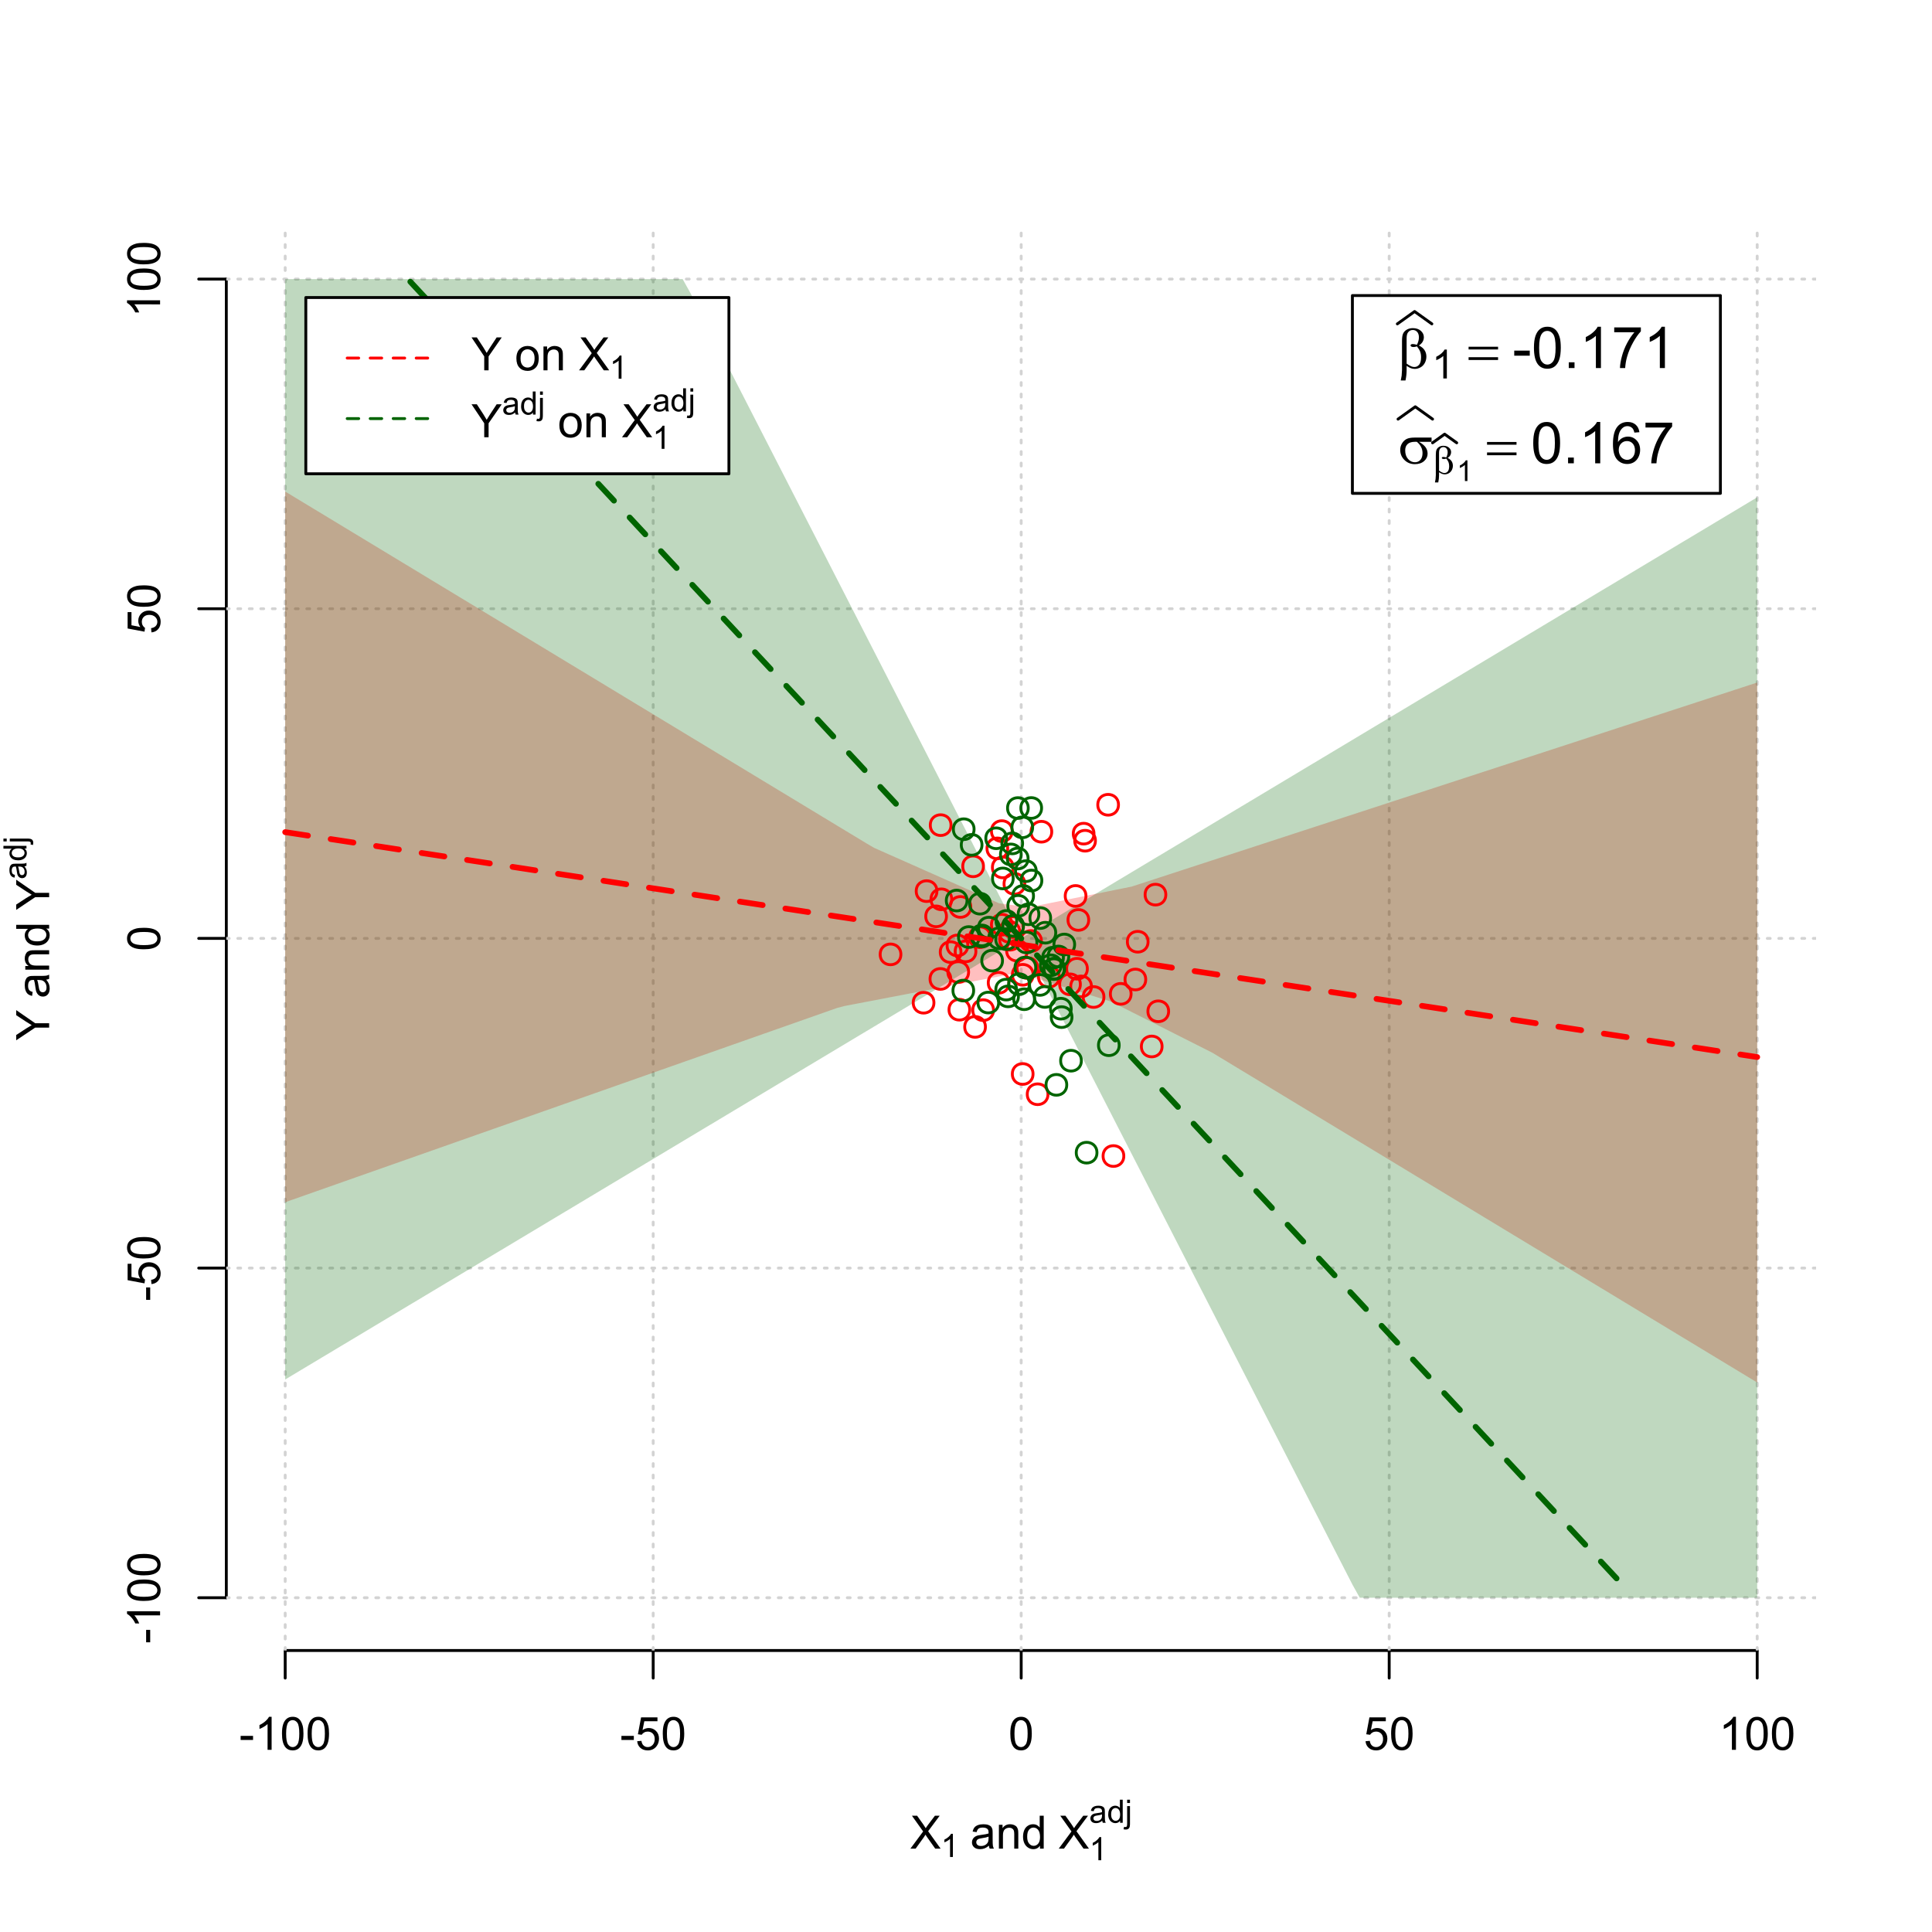 <?xml version="1.0" encoding="UTF-8"?>
<svg xmlns="http://www.w3.org/2000/svg" xmlns:xlink="http://www.w3.org/1999/xlink" width="504pt" height="504pt" viewBox="0 0 504 504" version="1.1">
<defs>
<g>
<symbol overflow="visible" id="glyph0-0">
<path style="stroke:none;" d="M 1.5 0 L 1.5 -7.5 L 7.5 -7.5 L 7.5 0 Z M 1.688 -0.188 L 7.312 -0.188 L 7.312 -7.312 L 1.688 -7.312 Z M 1.688 -0.188 "/>
</symbol>
<symbol overflow="visible" id="glyph0-1">
<path style="stroke:none;" d="M 0.055 0 L 3.375 -4.477 L 0.445 -8.59 L 1.797 -8.59 L 3.359 -6.387 C 3.68 -5.93 3.91 -5.578 4.047 -5.332 C 4.238 -5.645 4.465 -5.969 4.727 -6.312 L 6.457 -8.59 L 7.695 -8.59 L 4.676 -4.539 L 7.93 0 L 6.523 0 L 4.359 -3.062 C 4.238 -3.238 4.113 -3.43 3.984 -3.641 C 3.789 -3.324 3.652 -3.109 3.574 -2.992 L 1.418 0 Z M 0.055 0 "/>
</symbol>
<symbol overflow="visible" id="glyph0-2">
<path style="stroke:none;" d="M 4.852 -0.766 C 4.461 -0.434 4.082 -0.199 3.723 -0.062 C 3.355 0.074 2.969 0.141 2.562 0.141 C 1.875 0.141 1.352 -0.023 0.984 -0.359 C 0.617 -0.688 0.434 -1.117 0.434 -1.641 C 0.434 -1.945 0.5 -2.223 0.641 -2.473 C 0.777 -2.723 0.961 -2.926 1.188 -3.082 C 1.41 -3.234 1.664 -3.348 1.945 -3.43 C 2.152 -3.477 2.465 -3.531 2.883 -3.586 C 3.734 -3.688 4.359 -3.809 4.766 -3.949 C 4.766 -4.09 4.77 -4.18 4.77 -4.227 C 4.77 -4.648 4.668 -4.953 4.469 -5.133 C 4.199 -5.371 3.801 -5.488 3.27 -5.492 C 2.77 -5.488 2.402 -5.402 2.168 -5.23 C 1.934 -5.055 1.758 -4.746 1.648 -4.305 L 0.617 -4.445 C 0.707 -4.887 0.863 -5.242 1.078 -5.516 C 1.289 -5.781 1.598 -5.992 2.008 -6.141 C 2.41 -6.289 2.883 -6.363 3.422 -6.363 C 3.953 -6.363 4.383 -6.301 4.715 -6.176 C 5.047 -6.051 5.293 -5.891 5.449 -5.703 C 5.605 -5.512 5.715 -5.273 5.777 -4.984 C 5.809 -4.805 5.824 -4.48 5.828 -4.016 L 5.828 -2.609 C 5.824 -1.625 5.848 -1.004 5.895 -0.746 C 5.941 -0.484 6.031 -0.238 6.164 0 L 5.062 0 C 4.953 -0.219 4.883 -0.473 4.852 -0.766 Z M 4.766 -3.125 C 4.375 -2.965 3.801 -2.832 3.039 -2.727 C 2.605 -2.66 2.301 -2.59 2.121 -2.516 C 1.941 -2.434 1.801 -2.32 1.703 -2.172 C 1.605 -2.02 1.559 -1.852 1.559 -1.672 C 1.559 -1.387 1.664 -1.152 1.875 -0.969 C 2.086 -0.777 2.398 -0.684 2.812 -0.688 C 3.219 -0.684 3.578 -0.773 3.895 -0.953 C 4.211 -1.129 4.445 -1.371 4.594 -1.68 C 4.707 -1.918 4.762 -2.27 4.766 -2.734 Z M 4.766 -3.125 "/>
</symbol>
<symbol overflow="visible" id="glyph0-3">
<path style="stroke:none;" d="M 0.789 0 L 0.789 -6.223 L 1.742 -6.223 L 1.742 -5.336 C 2.195 -6.02 2.855 -6.363 3.719 -6.363 C 4.09 -6.363 4.434 -6.293 4.754 -6.16 C 5.066 -6.023 5.305 -5.848 5.461 -5.633 C 5.617 -5.41 5.727 -5.152 5.789 -4.852 C 5.828 -4.656 5.848 -4.312 5.848 -3.828 L 5.848 0 L 4.793 0 L 4.793 -3.785 C 4.793 -4.215 4.75 -4.535 4.668 -4.75 C 4.586 -4.961 4.441 -5.129 4.234 -5.258 C 4.023 -5.383 3.777 -5.449 3.5 -5.449 C 3.047 -5.449 2.66 -5.305 2.332 -5.02 C 2.004 -4.734 1.84 -4.195 1.844 -3.398 L 1.844 0 Z M 0.789 0 "/>
</symbol>
<symbol overflow="visible" id="glyph0-4">
<path style="stroke:none;" d="M 4.828 0 L 4.828 -0.785 C 4.43 -0.168 3.848 0.141 3.086 0.141 C 2.59 0.141 2.133 0.004 1.719 -0.27 C 1.297 -0.543 0.977 -0.922 0.75 -1.414 C 0.523 -1.898 0.41 -2.465 0.41 -3.105 C 0.41 -3.727 0.512 -4.289 0.719 -4.797 C 0.926 -5.301 1.238 -5.688 1.652 -5.957 C 2.066 -6.227 2.527 -6.363 3.039 -6.363 C 3.41 -6.363 3.746 -6.281 4.043 -6.125 C 4.336 -5.965 4.574 -5.762 4.758 -5.508 L 4.758 -8.59 L 5.805 -8.59 L 5.805 0 Z M 1.492 -3.105 C 1.488 -2.309 1.656 -1.711 1.996 -1.316 C 2.328 -0.922 2.727 -0.727 3.188 -0.727 C 3.648 -0.727 4.039 -0.914 4.359 -1.293 C 4.68 -1.668 4.84 -2.242 4.844 -3.016 C 4.84 -3.867 4.676 -4.492 4.352 -4.895 C 4.02 -5.289 3.617 -5.488 3.141 -5.492 C 2.672 -5.488 2.277 -5.297 1.965 -4.918 C 1.645 -4.531 1.488 -3.93 1.492 -3.105 Z M 1.492 -3.105 "/>
</symbol>
<symbol overflow="visible" id="glyph0-5">
<path style="stroke:none;" d="M 0.383 -2.578 L 0.383 -3.641 L 3.621 -3.641 L 3.621 -2.578 Z M 0.383 -2.578 "/>
</symbol>
<symbol overflow="visible" id="glyph0-6">
<path style="stroke:none;" d="M 4.469 0 L 3.414 0 L 3.414 -6.719 C 3.16 -6.477 2.828 -6.234 2.414 -5.996 C 2 -5.75 1.629 -5.57 1.305 -5.449 L 1.305 -6.469 C 1.895 -6.742 2.41 -7.078 2.852 -7.477 C 3.293 -7.871 3.605 -8.254 3.789 -8.625 L 4.469 -8.625 Z M 4.469 0 "/>
</symbol>
<symbol overflow="visible" id="glyph0-7">
<path style="stroke:none;" d="M 0.5 -4.234 C 0.496 -5.246 0.602 -6.062 0.812 -6.688 C 1.02 -7.305 1.328 -7.785 1.742 -8.121 C 2.148 -8.457 2.668 -8.625 3.297 -8.625 C 3.758 -8.625 4.164 -8.531 4.512 -8.348 C 4.855 -8.16 5.141 -7.891 5.371 -7.543 C 5.594 -7.191 5.773 -6.766 5.906 -6.266 C 6.035 -5.762 6.098 -5.086 6.102 -4.234 C 6.098 -3.227 5.996 -2.414 5.789 -1.797 C 5.578 -1.176 5.266 -0.695 4.859 -0.359 C 4.445 -0.02 3.926 0.145 3.297 0.148 C 2.465 0.145 1.816 -0.148 1.348 -0.742 C 0.781 -1.457 0.496 -2.621 0.5 -4.234 Z M 1.582 -4.234 C 1.582 -2.824 1.746 -1.887 2.074 -1.418 C 2.402 -0.949 2.809 -0.715 3.297 -0.719 C 3.777 -0.715 4.184 -0.949 4.52 -1.422 C 4.848 -1.887 5.016 -2.824 5.016 -4.234 C 5.016 -5.648 4.848 -6.59 4.52 -7.055 C 4.184 -7.516 3.773 -7.746 3.289 -7.75 C 2.801 -7.746 2.414 -7.543 2.125 -7.137 C 1.762 -6.613 1.582 -5.645 1.582 -4.234 Z M 1.582 -4.234 "/>
</symbol>
<symbol overflow="visible" id="glyph0-8">
<path style="stroke:none;" d="M 0.5 -2.25 L 1.605 -2.344 C 1.684 -1.805 1.871 -1.398 2.176 -1.125 C 2.473 -0.852 2.836 -0.715 3.258 -0.719 C 3.766 -0.715 4.195 -0.906 4.547 -1.293 C 4.898 -1.672 5.074 -2.18 5.074 -2.82 C 5.074 -3.414 4.902 -3.891 4.566 -4.242 C 4.227 -4.59 3.785 -4.762 3.242 -4.766 C 2.898 -4.762 2.594 -4.684 2.32 -4.531 C 2.047 -4.375 1.832 -4.176 1.676 -3.93 L 0.688 -4.062 L 1.516 -8.473 L 5.789 -8.473 L 5.789 -7.465 L 2.359 -7.465 L 1.898 -5.156 C 2.414 -5.516 2.953 -5.695 3.523 -5.695 C 4.27 -5.695 4.902 -5.434 5.422 -4.914 C 5.934 -4.395 6.191 -3.727 6.195 -2.914 C 6.191 -2.133 5.965 -1.461 5.516 -0.898 C 4.961 -0.199 4.211 0.145 3.258 0.148 C 2.477 0.145 1.836 -0.07 1.344 -0.508 C 0.844 -0.941 0.562 -1.523 0.5 -2.25 Z M 0.5 -2.25 "/>
</symbol>
<symbol overflow="visible" id="glyph0-9">
<path style="stroke:none;" d="M 3.344 0 L 3.344 -3.641 L 0.035 -8.59 L 1.418 -8.59 L 3.109 -6 C 3.418 -5.516 3.711 -5.031 3.984 -4.547 C 4.242 -4.992 4.555 -5.496 4.922 -6.062 L 6.586 -8.59 L 7.91 -8.59 L 4.484 -3.641 L 4.484 0 Z M 3.344 0 "/>
</symbol>
<symbol overflow="visible" id="glyph0-10">
<path style="stroke:none;" d=""/>
</symbol>
<symbol overflow="visible" id="glyph0-11">
<path style="stroke:none;" d="M 0.398 -3.109 C 0.398 -4.262 0.719 -5.117 1.359 -5.672 C 1.895 -6.133 2.547 -6.363 3.316 -6.363 C 4.172 -6.363 4.871 -6.082 5.414 -5.52 C 5.953 -4.957 6.223 -4.184 6.227 -3.199 C 6.223 -2.398 6.102 -1.766 5.867 -1.309 C 5.625 -0.848 5.277 -0.492 4.82 -0.238 C 4.359 0.016 3.859 0.141 3.316 0.141 C 2.441 0.141 1.734 -0.137 1.203 -0.695 C 0.664 -1.254 0.398 -2.059 0.398 -3.109 Z M 1.484 -3.109 C 1.48 -2.309 1.656 -1.711 2.004 -1.32 C 2.348 -0.922 2.785 -0.727 3.316 -0.727 C 3.84 -0.727 4.273 -0.926 4.621 -1.324 C 4.969 -1.723 5.145 -2.328 5.145 -3.148 C 5.145 -3.914 4.969 -4.496 4.617 -4.895 C 4.266 -5.289 3.832 -5.488 3.316 -5.492 C 2.785 -5.488 2.348 -5.293 2.004 -4.898 C 1.656 -4.5 1.48 -3.902 1.484 -3.109 Z M 1.484 -3.109 "/>
</symbol>
<symbol overflow="visible" id="glyph1-0">
<path style="stroke:none;" d="M 1.051 0 L 1.051 -5.25 L 5.25 -5.25 L 5.25 0 Z M 1.18 -0.133 L 5.117 -0.133 L 5.117 -5.117 L 1.18 -5.117 Z M 1.18 -0.133 "/>
</symbol>
<symbol overflow="visible" id="glyph1-1">
<path style="stroke:none;" d="M 3.129 0 L 2.391 0 L 2.391 -4.703 C 2.211 -4.531 1.977 -4.363 1.691 -4.195 C 1.398 -4.023 1.141 -3.895 0.914 -3.812 L 0.914 -4.527 C 1.328 -4.719 1.688 -4.953 1.996 -5.234 C 2.305 -5.508 2.523 -5.777 2.652 -6.039 L 3.129 -6.039 Z M 3.129 0 "/>
</symbol>
<symbol overflow="visible" id="glyph1-2">
<path style="stroke:none;" d="M 3.395 -0.539 C 3.117 -0.305 2.855 -0.137 2.605 -0.043 C 2.352 0.051 2.082 0.094 1.793 0.098 C 1.312 0.094 0.941 -0.02 0.688 -0.25 C 0.43 -0.48 0.305 -0.781 0.305 -1.148 C 0.305 -1.359 0.352 -1.551 0.449 -1.73 C 0.543 -1.902 0.668 -2.047 0.828 -2.156 C 0.984 -2.262 1.164 -2.34 1.363 -2.398 C 1.504 -2.434 1.723 -2.473 2.02 -2.512 C 2.609 -2.578 3.047 -2.664 3.336 -2.766 C 3.336 -2.867 3.34 -2.93 3.34 -2.957 C 3.34 -3.258 3.27 -3.469 3.129 -3.594 C 2.941 -3.758 2.66 -3.844 2.289 -3.844 C 1.941 -3.844 1.684 -3.781 1.52 -3.66 C 1.348 -3.535 1.227 -3.32 1.152 -3.016 L 0.43 -3.113 C 0.492 -3.418 0.602 -3.668 0.754 -3.863 C 0.902 -4.051 1.121 -4.199 1.406 -4.301 C 1.688 -4.402 2.016 -4.453 2.395 -4.453 C 2.766 -4.453 3.066 -4.406 3.301 -4.32 C 3.527 -4.23 3.699 -4.121 3.812 -3.992 C 3.918 -3.855 3.996 -3.691 4.043 -3.492 C 4.066 -3.363 4.078 -3.133 4.082 -2.809 L 4.082 -1.824 C 4.078 -1.137 4.094 -0.703 4.129 -0.523 C 4.156 -0.336 4.219 -0.164 4.316 0 L 3.543 0 C 3.465 -0.152 3.414 -0.332 3.395 -0.539 Z M 3.336 -2.188 C 3.062 -2.074 2.66 -1.98 2.129 -1.906 C 1.82 -1.859 1.605 -1.812 1.484 -1.758 C 1.355 -1.703 1.258 -1.621 1.191 -1.52 C 1.121 -1.41 1.09 -1.293 1.09 -1.168 C 1.09 -0.969 1.164 -0.805 1.312 -0.676 C 1.461 -0.543 1.68 -0.48 1.969 -0.48 C 2.25 -0.48 2.5 -0.539 2.727 -0.664 C 2.945 -0.785 3.109 -0.957 3.215 -1.176 C 3.293 -1.34 3.332 -1.586 3.336 -1.914 Z M 3.336 -2.188 "/>
</symbol>
<symbol overflow="visible" id="glyph1-3">
<path style="stroke:none;" d="M 3.379 0 L 3.379 -0.551 C 3.102 -0.121 2.695 0.094 2.16 0.098 C 1.812 0.094 1.492 0 1.203 -0.188 C 0.906 -0.379 0.68 -0.645 0.523 -0.988 C 0.359 -1.328 0.281 -1.723 0.285 -2.172 C 0.281 -2.605 0.355 -3 0.504 -3.355 C 0.648 -3.707 0.863 -3.977 1.156 -4.168 C 1.441 -4.355 1.766 -4.453 2.129 -4.453 C 2.387 -4.453 2.621 -4.395 2.828 -4.285 C 3.031 -4.172 3.199 -4.031 3.332 -3.855 L 3.332 -6.012 L 4.066 -6.012 L 4.066 0 Z M 1.047 -2.172 C 1.043 -1.613 1.16 -1.195 1.398 -0.922 C 1.629 -0.641 1.906 -0.504 2.23 -0.508 C 2.551 -0.504 2.824 -0.637 3.051 -0.902 C 3.273 -1.168 3.387 -1.57 3.391 -2.113 C 3.387 -2.707 3.273 -3.145 3.047 -3.426 C 2.816 -3.703 2.531 -3.844 2.199 -3.844 C 1.867 -3.844 1.594 -3.707 1.375 -3.441 C 1.152 -3.168 1.043 -2.746 1.047 -2.172 Z M 1.047 -2.172 "/>
</symbol>
<symbol overflow="visible" id="glyph1-4">
<path style="stroke:none;" d="M 0.551 -5.156 L 0.551 -6.012 L 1.289 -6.012 L 1.289 -5.156 Z M -0.387 1.691 L -0.246 1.062 C -0.098 1.098 0.016 1.117 0.102 1.121 C 0.25 1.117 0.363 1.066 0.438 0.969 C 0.512 0.867 0.551 0.621 0.551 0.223 L 0.551 -4.355 L 1.289 -4.355 L 1.289 0.238 C 1.289 0.773 1.219 1.148 1.078 1.359 C 0.898 1.633 0.602 1.77 0.191 1.77 C -0.008 1.77 -0.199 1.742 -0.387 1.691 Z M -0.387 1.691 "/>
</symbol>
<symbol overflow="visible" id="glyph2-0">
<path style="stroke:none;" d="M 0.602 0 L 0.602 -7.5 L 6.602 -7.5 L 6.602 0 Z M 0.789 -0.188 L 6.414 -0.188 L 6.414 -7.312 L 0.789 -7.312 Z M 0.789 -0.188 "/>
</symbol>
<symbol overflow="visible" id="glyph2-1">
<path style="stroke:none;" d=""/>
</symbol>
<symbol overflow="visible" id="glyph3-0">
<path style="stroke:none;" d="M 0 -1.5 L -7.5 -1.5 L -7.5 -7.5 L 0 -7.5 Z M -0.188 -1.688 L -0.188 -7.312 L -7.312 -7.312 L -7.312 -1.688 Z M -0.188 -1.688 "/>
</symbol>
<symbol overflow="visible" id="glyph3-1">
<path style="stroke:none;" d="M 0 -3.344 L -3.641 -3.348 L -8.59 -0.035 L -8.59 -1.418 L -6 -3.113 C -5.516 -3.422 -5.031 -3.715 -4.547 -3.984 C -4.992 -4.242 -5.496 -4.555 -6.062 -4.922 L -8.59 -6.586 L -8.59 -7.91 L -3.637 -4.484 L 0 -4.484 Z M 0 -3.344 "/>
</symbol>
<symbol overflow="visible" id="glyph3-2">
<path style="stroke:none;" d="M -0.766 -4.852 C -0.434 -4.461 -0.199 -4.082 -0.062 -3.723 C 0.074 -3.355 0.141 -2.969 0.141 -2.562 C 0.141 -1.875 -0.023 -1.352 -0.359 -0.984 C -0.688 -0.617 -1.117 -0.434 -1.641 -0.434 C -1.945 -0.434 -2.223 -0.5 -2.473 -0.641 C -2.723 -0.777 -2.926 -0.961 -3.082 -1.188 C -3.234 -1.41 -3.348 -1.664 -3.43 -1.945 C -3.477 -2.152 -3.531 -2.465 -3.586 -2.883 C -3.688 -3.734 -3.809 -4.359 -3.949 -4.766 C -4.09 -4.766 -4.18 -4.77 -4.227 -4.77 C -4.648 -4.77 -4.953 -4.668 -5.133 -4.469 C -5.371 -4.199 -5.488 -3.801 -5.492 -3.27 C -5.488 -2.773 -5.402 -2.406 -5.23 -2.172 C -5.055 -1.934 -4.746 -1.758 -4.305 -1.648 L -4.445 -0.617 C -4.887 -0.707 -5.242 -0.863 -5.516 -1.078 C -5.781 -1.293 -5.992 -1.602 -6.141 -2.012 C -6.289 -2.414 -6.363 -2.887 -6.363 -3.422 C -6.363 -3.953 -6.301 -4.383 -6.176 -4.715 C -6.051 -5.047 -5.891 -5.293 -5.703 -5.449 C -5.512 -5.605 -5.273 -5.715 -4.984 -5.777 C -4.805 -5.809 -4.48 -5.824 -4.016 -5.828 L -2.605 -5.828 C -1.625 -5.824 -1.004 -5.848 -0.746 -5.895 C -0.48 -5.941 -0.234 -6.031 0 -6.164 L 0 -5.062 C -0.219 -4.953 -0.473 -4.883 -0.766 -4.852 Z M -3.121 -4.766 C -2.961 -4.375 -2.828 -3.801 -2.727 -3.039 C -2.66 -2.605 -2.59 -2.301 -2.516 -2.121 C -2.434 -1.941 -2.32 -1.801 -2.172 -1.703 C -2.02 -1.605 -1.852 -1.559 -1.672 -1.559 C -1.387 -1.559 -1.152 -1.664 -0.965 -1.875 C -0.773 -2.086 -0.68 -2.398 -0.684 -2.812 C -0.68 -3.219 -0.77 -3.578 -0.949 -3.895 C -1.129 -4.211 -1.371 -4.445 -1.68 -4.594 C -1.918 -4.707 -2.27 -4.762 -2.734 -4.766 Z M -3.121 -4.766 "/>
</symbol>
<symbol overflow="visible" id="glyph3-3">
<path style="stroke:none;" d="M 0 -0.789 L -6.223 -0.793 L -6.223 -1.742 L -5.336 -1.742 C -6.02 -2.195 -6.363 -2.855 -6.363 -3.723 C -6.363 -4.09 -6.293 -4.434 -6.16 -4.754 C -6.023 -5.066 -5.848 -5.305 -5.633 -5.461 C -5.41 -5.617 -5.152 -5.727 -4.852 -5.789 C -4.656 -5.828 -4.312 -5.848 -3.824 -5.848 L 0 -5.848 L 0 -4.793 L -3.785 -4.793 C -4.215 -4.793 -4.535 -4.75 -4.75 -4.668 C -4.961 -4.586 -5.129 -4.441 -5.258 -4.234 C -5.383 -4.023 -5.449 -3.777 -5.449 -3.5 C -5.449 -3.047 -5.305 -2.66 -5.02 -2.336 C -4.734 -2.008 -4.195 -1.844 -3.398 -1.848 L 0 -1.844 Z M 0 -0.789 "/>
</symbol>
<symbol overflow="visible" id="glyph3-4">
<path style="stroke:none;" d="M 0 -4.828 L -0.785 -4.828 C -0.168 -4.43 0.141 -3.848 0.141 -3.086 C 0.141 -2.59 0.004 -2.133 -0.27 -1.719 C -0.543 -1.297 -0.922 -0.977 -1.414 -0.75 C -1.898 -0.523 -2.465 -0.41 -3.105 -0.41 C -3.727 -0.41 -4.289 -0.512 -4.797 -0.719 C -5.301 -0.926 -5.688 -1.238 -5.957 -1.652 C -6.227 -2.066 -6.363 -2.527 -6.363 -3.043 C -6.363 -3.414 -6.281 -3.75 -6.125 -4.043 C -5.965 -4.336 -5.762 -4.574 -5.508 -4.758 L -8.59 -4.758 L -8.59 -5.809 L 0 -5.805 Z M -3.105 -1.496 C -2.309 -1.492 -1.711 -1.66 -1.316 -1.996 C -0.922 -2.328 -0.727 -2.727 -0.727 -3.188 C -0.727 -3.648 -0.914 -4.039 -1.289 -4.359 C -1.664 -4.68 -2.238 -4.84 -3.016 -4.844 C -3.867 -4.84 -4.492 -4.676 -4.895 -4.352 C -5.289 -4.023 -5.488 -3.621 -5.492 -3.141 C -5.488 -2.672 -5.297 -2.277 -4.918 -1.965 C -4.531 -1.648 -3.93 -1.492 -3.105 -1.496 Z M -3.105 -1.496 "/>
</symbol>
<symbol overflow="visible" id="glyph3-5">
<path style="stroke:none;" d="M -2.578 -0.383 L -3.641 -0.383 L -3.641 -3.621 L -2.578 -3.621 Z M -2.578 -0.383 "/>
</symbol>
<symbol overflow="visible" id="glyph3-6">
<path style="stroke:none;" d="M 0 -4.469 L 0 -3.414 L -6.719 -3.418 C -6.477 -3.16 -6.234 -2.828 -5.996 -2.418 C -5.75 -2.004 -5.57 -1.633 -5.449 -1.309 L -6.469 -1.309 C -6.742 -1.895 -7.078 -2.41 -7.477 -2.852 C -7.871 -3.293 -8.254 -3.605 -8.625 -3.793 L -8.625 -4.473 Z M 0 -4.469 "/>
</symbol>
<symbol overflow="visible" id="glyph3-7">
<path style="stroke:none;" d="M -4.234 -0.5 C -5.246 -0.496 -6.062 -0.602 -6.688 -0.812 C -7.305 -1.02 -7.785 -1.328 -8.121 -1.742 C -8.457 -2.152 -8.625 -2.672 -8.625 -3.301 C -8.625 -3.758 -8.531 -4.164 -8.348 -4.512 C -8.16 -4.859 -7.891 -5.145 -7.543 -5.371 C -7.191 -5.594 -6.766 -5.773 -6.266 -5.906 C -5.762 -6.035 -5.086 -6.098 -4.234 -6.102 C -3.223 -6.098 -2.41 -5.996 -1.793 -5.789 C -1.176 -5.578 -0.695 -5.266 -0.359 -4.859 C -0.02 -4.445 0.145 -3.926 0.148 -3.297 C 0.145 -2.465 -0.148 -1.816 -0.742 -1.348 C -1.457 -0.781 -2.621 -0.496 -4.234 -0.5 Z M -4.234 -1.582 C -2.824 -1.582 -1.887 -1.746 -1.418 -2.074 C -0.949 -2.402 -0.715 -2.809 -0.719 -3.297 C -0.715 -3.777 -0.949 -4.184 -1.422 -4.52 C -1.887 -4.848 -2.824 -5.016 -4.234 -5.016 C -5.648 -5.016 -6.59 -4.848 -7.055 -4.52 C -7.516 -4.188 -7.746 -3.777 -7.75 -3.289 C -7.746 -2.801 -7.543 -2.414 -7.137 -2.129 C -6.613 -1.762 -5.645 -1.582 -4.234 -1.582 Z M -4.234 -1.582 "/>
</symbol>
<symbol overflow="visible" id="glyph3-8">
<path style="stroke:none;" d="M -2.25 -0.5 L -2.344 -1.605 C -1.805 -1.684 -1.398 -1.871 -1.125 -2.176 C -0.852 -2.473 -0.715 -2.836 -0.719 -3.258 C -0.715 -3.766 -0.906 -4.195 -1.293 -4.547 C -1.672 -4.898 -2.18 -5.074 -2.816 -5.074 C -3.414 -5.074 -3.891 -4.902 -4.242 -4.566 C -4.59 -4.227 -4.762 -3.785 -4.766 -3.242 C -4.762 -2.898 -4.684 -2.594 -4.531 -2.32 C -4.375 -2.047 -4.176 -1.832 -3.93 -1.676 L -4.062 -0.688 L -8.473 -1.52 L -8.473 -5.789 L -7.465 -5.789 L -7.465 -2.363 L -5.156 -1.898 C -5.516 -2.414 -5.695 -2.953 -5.695 -3.523 C -5.695 -4.27 -5.434 -4.902 -4.914 -5.422 C -4.395 -5.934 -3.727 -6.191 -2.91 -6.195 C -2.133 -6.191 -1.461 -5.965 -0.895 -5.516 C -0.199 -4.961 0.145 -4.211 0.148 -3.258 C 0.145 -2.477 -0.07 -1.836 -0.508 -1.344 C -0.941 -0.848 -1.523 -0.566 -2.25 -0.5 Z M -2.25 -0.5 "/>
</symbol>
<symbol overflow="visible" id="glyph4-0">
<path style="stroke:none;" d="M 0 -0.602 L -7.5 -0.605 L -7.5 -6.605 L 0 -6.602 Z M -0.188 -0.789 L -0.188 -6.414 L -7.312 -6.418 L -7.312 -0.793 Z M -0.188 -0.789 "/>
</symbol>
<symbol overflow="visible" id="glyph4-1">
<path style="stroke:none;" d=""/>
</symbol>
<symbol overflow="visible" id="glyph5-0">
<path style="stroke:none;" d="M 0 -1.051 L -5.25 -1.051 L -5.25 -5.25 L 0 -5.25 Z M -0.133 -1.18 L -0.133 -5.117 L -5.117 -5.117 L -5.117 -1.18 Z M -0.133 -1.18 "/>
</symbol>
<symbol overflow="visible" id="glyph5-1">
<path style="stroke:none;" d="M -0.539 -3.395 C -0.305 -3.117 -0.137 -2.855 -0.043 -2.605 C 0.051 -2.352 0.094 -2.082 0.098 -1.793 C 0.094 -1.312 -0.02 -0.941 -0.25 -0.688 C -0.48 -0.43 -0.781 -0.305 -1.148 -0.305 C -1.359 -0.305 -1.551 -0.352 -1.73 -0.449 C -1.902 -0.543 -2.047 -0.668 -2.156 -0.828 C -2.262 -0.984 -2.34 -1.164 -2.398 -1.363 C -2.434 -1.504 -2.473 -1.723 -2.512 -2.02 C -2.578 -2.609 -2.664 -3.047 -2.766 -3.336 C -2.867 -3.336 -2.93 -3.34 -2.957 -3.34 C -3.258 -3.34 -3.469 -3.27 -3.594 -3.129 C -3.758 -2.941 -3.844 -2.66 -3.844 -2.289 C -3.844 -1.941 -3.781 -1.684 -3.66 -1.52 C -3.535 -1.352 -3.32 -1.23 -3.016 -1.152 L -3.113 -0.43 C -3.418 -0.492 -3.668 -0.602 -3.863 -0.754 C -4.051 -0.902 -4.199 -1.121 -4.301 -1.406 C -4.402 -1.688 -4.453 -2.016 -4.453 -2.395 C -4.453 -2.766 -4.406 -3.066 -4.32 -3.301 C -4.23 -3.527 -4.121 -3.699 -3.992 -3.812 C -3.855 -3.918 -3.691 -3.996 -3.492 -4.043 C -3.363 -4.066 -3.133 -4.078 -2.809 -4.082 L -1.824 -4.082 C -1.137 -4.078 -0.703 -4.094 -0.523 -4.129 C -0.336 -4.156 -0.164 -4.219 0 -4.316 L 0 -3.543 C -0.152 -3.465 -0.332 -3.414 -0.539 -3.395 Z M -2.188 -3.336 C -2.074 -3.062 -1.98 -2.66 -1.906 -2.129 C -1.859 -1.82 -1.812 -1.605 -1.758 -1.484 C -1.703 -1.355 -1.621 -1.258 -1.52 -1.191 C -1.41 -1.121 -1.293 -1.09 -1.168 -1.09 C -0.969 -1.09 -0.805 -1.164 -0.676 -1.312 C -0.543 -1.461 -0.48 -1.68 -0.48 -1.969 C -0.48 -2.25 -0.539 -2.5 -0.664 -2.727 C -0.785 -2.945 -0.957 -3.109 -1.176 -3.215 C -1.34 -3.293 -1.586 -3.332 -1.914 -3.336 Z M -2.188 -3.336 "/>
</symbol>
<symbol overflow="visible" id="glyph5-2">
<path style="stroke:none;" d="M 0 -3.379 L -0.551 -3.379 C -0.121 -3.102 0.094 -2.695 0.098 -2.16 C 0.094 -1.812 0 -1.492 -0.188 -1.203 C -0.379 -0.906 -0.645 -0.684 -0.988 -0.527 C -1.328 -0.367 -1.723 -0.285 -2.172 -0.289 C -2.605 -0.285 -3 -0.359 -3.355 -0.504 C -3.707 -0.648 -3.977 -0.863 -4.168 -1.156 C -4.355 -1.441 -4.453 -1.766 -4.453 -2.129 C -4.453 -2.387 -4.395 -2.621 -4.285 -2.828 C -4.172 -3.031 -4.031 -3.199 -3.855 -3.332 L -6.012 -3.332 L -6.012 -4.066 L 0 -4.066 Z M -2.172 -1.047 C -1.613 -1.043 -1.195 -1.16 -0.922 -1.398 C -0.641 -1.629 -0.504 -1.906 -0.508 -2.23 C -0.504 -2.551 -0.637 -2.824 -0.902 -3.051 C -1.168 -3.273 -1.57 -3.387 -2.113 -3.391 C -2.707 -3.387 -3.145 -3.273 -3.426 -3.047 C -3.703 -2.816 -3.844 -2.531 -3.844 -2.199 C -3.844 -1.867 -3.707 -1.594 -3.441 -1.375 C -3.168 -1.152 -2.746 -1.043 -2.172 -1.047 Z M -2.172 -1.047 "/>
</symbol>
<symbol overflow="visible" id="glyph5-3">
<path style="stroke:none;" d="M -5.156 -0.551 L -6.012 -0.551 L -6.012 -1.289 L -5.156 -1.289 Z M 1.691 0.387 L 1.062 0.246 C 1.098 0.098 1.117 -0.016 1.121 -0.102 C 1.117 -0.25 1.066 -0.363 0.969 -0.438 C 0.867 -0.512 0.621 -0.551 0.223 -0.551 L -4.355 -0.551 L -4.355 -1.289 L 0.238 -1.289 C 0.773 -1.289 1.148 -1.219 1.359 -1.078 C 1.633 -0.898 1.77 -0.602 1.77 -0.191 C 1.77 0.008 1.742 0.199 1.691 0.387 Z M 1.691 0.387 "/>
</symbol>
<symbol overflow="visible" id="glyph6-0">
<path style="stroke:none;" d="M 0.754 0 L 0.754 -9.375 L 8.254 -9.375 L 8.254 0 Z M 0.988 -0.234 L 8.02 -0.234 L 8.02 -9.141 L 0.988 -9.141 Z M 0.988 -0.234 "/>
</symbol>
<symbol overflow="visible" id="glyph6-1">
<path style="stroke:none;" d="M 2.418 -0.57 L 2.418 0.668 C 2.414 1.457 2.316 2.312 2.125 3.238 L 0.887 3.238 C 1.016 2.629 1.094 2.215 1.121 2 C 1.18 1.312 1.211 0.812 1.215 0.5 L 1.215 -6.988 C 1.211 -7.859 1.297 -8.508 1.473 -8.93 C 1.645 -9.352 1.957 -9.703 2.41 -9.988 C 2.859 -10.27 3.402 -10.41 4.035 -10.414 C 4.906 -10.41 5.605 -10.176 6.129 -9.711 C 6.652 -9.238 6.914 -8.684 6.914 -8.043 C 6.914 -7.625 6.805 -7.23 6.594 -6.855 C 6.379 -6.48 6.051 -6.156 5.609 -5.891 C 6.914 -5.262 7.57 -4.289 7.574 -2.973 C 7.57 -2.383 7.434 -1.836 7.164 -1.332 C 6.887 -0.82 6.512 -0.434 6.035 -0.172 C 5.555 0.094 5.059 0.223 4.555 0.227 C 4.227 0.223 3.906 0.168 3.586 0.059 C 3.266 -0.051 2.875 -0.258 2.418 -0.57 Z M 2.418 -1.148 C 2.891 -0.816 3.305 -0.578 3.656 -0.434 C 3.918 -0.324 4.18 -0.27 4.445 -0.27 C 4.938 -0.27 5.352 -0.473 5.688 -0.879 C 6.02 -1.285 6.188 -1.93 6.188 -2.82 C 6.188 -3.375 6.105 -3.863 5.949 -4.281 C 5.785 -4.695 5.508 -5.152 5.113 -5.656 C 4.773 -5.539 4.484 -5.484 4.242 -5.484 C 3.945 -5.484 3.738 -5.527 3.621 -5.617 C 3.5 -5.703 3.438 -5.797 3.441 -5.902 C 3.438 -5.992 3.484 -6.078 3.578 -6.152 C 3.668 -6.223 3.816 -6.258 4.027 -6.262 C 4.262 -6.258 4.625 -6.195 5.113 -6.07 C 5.453 -6.75 5.625 -7.391 5.625 -8 C 5.625 -8.609 5.473 -9.086 5.172 -9.426 C 4.867 -9.758 4.492 -9.926 4.043 -9.93 C 3.477 -9.926 3.035 -9.688 2.727 -9.215 C 2.516 -8.895 2.414 -8.383 2.418 -7.684 Z M 2.418 -1.148 "/>
</symbol>
<symbol overflow="visible" id="glyph6-2">
<path style="stroke:none;" d="M 0.27 -5.559 L 7.961 -5.559 L 7.961 -4.848 L 0.27 -4.848 Z M 0.27 -2.828 L 7.961 -2.828 L 7.961 -2.102 L 0.27 -2.102 Z M 0.27 -2.828 "/>
</symbol>
<symbol overflow="visible" id="glyph6-3">
<path style="stroke:none;" d="M 8.746 -5.602 L 5.465 -5.602 C 6.199 -5.191 6.758 -4.734 7.141 -4.238 C 7.52 -3.738 7.711 -3.164 7.711 -2.512 C 7.711 -1.758 7.406 -1.113 6.801 -0.578 C 6.195 -0.043 5.387 0.223 4.371 0.227 C 3.301 0.223 2.398 -0.137 1.668 -0.863 C 0.934 -1.59 0.566 -2.469 0.57 -3.5 C 0.566 -4.117 0.723 -4.68 1.031 -5.184 C 1.336 -5.688 1.723 -6.066 2.199 -6.324 C 2.668 -6.578 3.391 -6.707 4.367 -6.711 L 8.746 -6.711 Z M 4.914 -5.602 C 4.707 -5.605 4.551 -5.605 4.445 -5.609 C 3.566 -5.605 2.918 -5.41 2.5 -5.023 C 2.074 -4.629 1.863 -4.078 1.867 -3.367 C 1.863 -2.434 2.113 -1.684 2.621 -1.117 C 3.121 -0.551 3.719 -0.27 4.41 -0.27 C 4.984 -0.27 5.457 -0.473 5.828 -0.887 C 6.199 -1.297 6.387 -1.895 6.387 -2.672 C 6.387 -3.797 5.895 -4.773 4.914 -5.602 Z M 4.914 -5.602 "/>
</symbol>
<symbol overflow="visible" id="glyph7-0">
<path style="stroke:none;" d="M 1.312 0 L 1.312 -6.562 L 6.562 -6.562 L 6.562 0 Z M 1.477 -0.164 L 6.398 -0.164 L 6.398 -6.398 L 1.477 -6.398 Z M 1.477 -0.164 "/>
</symbol>
<symbol overflow="visible" id="glyph7-1">
<path style="stroke:none;" d="M 3.91 0 L 2.988 0 L 2.988 -5.879 C 2.766 -5.664 2.473 -5.453 2.113 -5.242 C 1.75 -5.027 1.426 -4.871 1.145 -4.77 L 1.145 -5.66 C 1.656 -5.902 2.109 -6.195 2.496 -6.539 C 2.883 -6.883 3.156 -7.219 3.316 -7.547 L 3.91 -7.547 Z M 3.91 0 "/>
</symbol>
<symbol overflow="visible" id="glyph8-0">
<path style="stroke:none;" d="M 1.875 0 L 1.875 -9.375 L 9.375 -9.375 L 9.375 0 Z M 2.109 -0.234 L 9.141 -0.234 L 9.141 -9.141 L 2.109 -9.141 Z M 2.109 -0.234 "/>
</symbol>
<symbol overflow="visible" id="glyph8-1">
<path style="stroke:none;" d="M 0.477 -3.223 L 0.477 -4.547 L 4.527 -4.547 L 4.527 -3.223 Z M 0.477 -3.223 "/>
</symbol>
<symbol overflow="visible" id="glyph8-2">
<path style="stroke:none;" d="M 0.621 -5.297 C 0.621 -6.562 0.75 -7.582 1.012 -8.359 C 1.273 -9.133 1.664 -9.73 2.18 -10.152 C 2.695 -10.57 3.344 -10.781 4.125 -10.781 C 4.699 -10.781 5.203 -10.664 5.641 -10.434 C 6.074 -10.199 6.434 -9.863 6.715 -9.43 C 6.996 -8.988 7.219 -8.457 7.383 -7.832 C 7.543 -7.203 7.621 -6.359 7.625 -5.297 C 7.621 -4.035 7.492 -3.016 7.234 -2.246 C 6.973 -1.469 6.586 -0.871 6.074 -0.449 C 5.559 -0.027 4.91 0.18 4.125 0.184 C 3.086 0.18 2.27 -0.188 1.684 -0.93 C 0.973 -1.82 0.621 -3.277 0.621 -5.297 Z M 1.977 -5.297 C 1.973 -3.531 2.18 -2.355 2.594 -1.777 C 3.004 -1.191 3.516 -0.902 4.125 -0.902 C 4.727 -0.902 5.234 -1.195 5.648 -1.781 C 6.062 -2.367 6.27 -3.539 6.27 -5.297 C 6.27 -7.062 6.062 -8.234 5.648 -8.816 C 5.234 -9.398 4.719 -9.691 4.109 -9.691 C 3.5 -9.691 3.02 -9.434 2.66 -8.922 C 2.203 -8.262 1.973 -7.055 1.977 -5.297 Z M 1.977 -5.297 "/>
</symbol>
<symbol overflow="visible" id="glyph8-3">
<path style="stroke:none;" d="M 1.363 0 L 1.363 -1.5 L 2.863 -1.5 L 2.863 0 Z M 1.363 0 "/>
</symbol>
<symbol overflow="visible" id="glyph8-4">
<path style="stroke:none;" d="M 5.59 0 L 4.27 0 L 4.27 -8.402 C 3.949 -8.098 3.531 -7.793 3.02 -7.492 C 2.504 -7.188 2.043 -6.961 1.633 -6.812 L 1.633 -8.086 C 2.367 -8.43 3.012 -8.848 3.566 -9.344 C 4.117 -9.836 4.508 -10.316 4.738 -10.781 L 5.59 -10.781 Z M 5.59 0 "/>
</symbol>
<symbol overflow="visible" id="glyph8-5">
<path style="stroke:none;" d="M 0.711 -9.332 L 0.711 -10.598 L 7.66 -10.598 L 7.66 -9.574 C 6.973 -8.844 6.297 -7.875 5.629 -6.672 C 4.953 -5.465 4.434 -4.227 4.07 -2.953 C 3.805 -2.055 3.637 -1.07 3.566 0 L 2.211 0 C 2.223 -0.844 2.391 -1.863 2.711 -3.059 C 3.027 -4.254 3.48 -5.406 4.074 -6.52 C 4.664 -7.629 5.297 -8.566 5.969 -9.332 Z M 0.711 -9.332 "/>
</symbol>
<symbol overflow="visible" id="glyph8-6">
<path style="stroke:none;" d="M 7.465 -8.109 L 6.152 -8.004 C 6.035 -8.52 5.867 -8.895 5.656 -9.133 C 5.297 -9.504 4.859 -9.691 4.336 -9.695 C 3.914 -9.691 3.543 -9.574 3.23 -9.344 C 2.812 -9.039 2.488 -8.598 2.25 -8.02 C 2.008 -7.438 1.883 -6.609 1.875 -5.539 C 2.191 -6.016 2.578 -6.375 3.039 -6.613 C 3.496 -6.844 3.977 -6.961 4.484 -6.965 C 5.359 -6.961 6.109 -6.637 6.727 -5.992 C 7.344 -5.344 7.652 -4.508 7.652 -3.484 C 7.652 -2.809 7.504 -2.184 7.215 -1.605 C 6.922 -1.027 6.523 -0.582 6.02 -0.277 C 5.508 0.031 4.934 0.18 4.293 0.184 C 3.191 0.18 2.293 -0.219 1.602 -1.027 C 0.906 -1.832 0.562 -3.164 0.562 -5.023 C 0.562 -7.094 0.945 -8.605 1.715 -9.551 C 2.383 -10.371 3.285 -10.781 4.418 -10.781 C 5.262 -10.781 5.953 -10.543 6.492 -10.07 C 7.031 -9.594 7.355 -8.941 7.465 -8.109 Z M 2.078 -3.48 C 2.074 -3.023 2.172 -2.586 2.367 -2.176 C 2.562 -1.758 2.832 -1.441 3.18 -1.227 C 3.523 -1.008 3.887 -0.902 4.27 -0.902 C 4.824 -0.902 5.301 -1.125 5.703 -1.574 C 6.102 -2.023 6.305 -2.633 6.305 -3.406 C 6.305 -4.145 6.105 -4.73 5.711 -5.16 C 5.316 -5.586 4.82 -5.801 4.219 -5.801 C 3.621 -5.801 3.113 -5.586 2.699 -5.16 C 2.281 -4.73 2.074 -4.172 2.078 -3.48 Z M 2.078 -3.48 "/>
</symbol>
<symbol overflow="visible" id="glyph9-0">
<path style="stroke:none;" d="M 0.527 0 L 0.527 -6.562 L 5.777 -6.562 L 5.777 0 Z M 0.691 -0.164 L 5.613 -0.164 L 5.613 -6.398 L 0.691 -6.398 Z M 0.691 -0.164 "/>
</symbol>
<symbol overflow="visible" id="glyph9-1">
<path style="stroke:none;" d="M 1.691 -0.398 L 1.691 0.465 C 1.688 1.016 1.621 1.617 1.488 2.266 L 0.621 2.266 C 0.711 1.84 0.766 1.551 0.785 1.398 C 0.828 0.918 0.848 0.566 0.852 0.348 L 0.852 -4.891 C 0.848 -5.5 0.91 -5.953 1.031 -6.25 C 1.152 -6.543 1.371 -6.789 1.688 -6.992 C 2.004 -7.188 2.383 -7.289 2.824 -7.289 C 3.434 -7.289 3.922 -7.125 4.289 -6.797 C 4.656 -6.469 4.84 -6.078 4.84 -5.629 C 4.84 -5.336 4.766 -5.059 4.617 -4.801 C 4.469 -4.535 4.238 -4.309 3.926 -4.121 C 4.84 -3.68 5.297 -3 5.301 -2.082 C 5.297 -1.668 5.199 -1.285 5.012 -0.93 C 4.816 -0.574 4.555 -0.305 4.223 -0.117 C 3.887 0.066 3.543 0.156 3.188 0.16 C 2.957 0.156 2.73 0.117 2.508 0.039 C 2.281 -0.039 2.008 -0.184 1.691 -0.398 Z M 1.691 -0.805 C 2.02 -0.57 2.309 -0.402 2.559 -0.301 C 2.742 -0.223 2.926 -0.188 3.113 -0.191 C 3.453 -0.188 3.742 -0.328 3.98 -0.617 C 4.211 -0.898 4.328 -1.352 4.332 -1.973 C 4.328 -2.359 4.273 -2.699 4.164 -2.996 C 4.051 -3.285 3.855 -3.605 3.578 -3.957 C 3.34 -3.875 3.137 -3.836 2.969 -3.84 C 2.762 -3.836 2.617 -3.867 2.535 -3.93 C 2.449 -3.988 2.406 -4.055 2.41 -4.133 C 2.406 -4.195 2.441 -4.254 2.508 -4.305 C 2.57 -4.355 2.672 -4.383 2.82 -4.383 C 2.984 -4.383 3.238 -4.336 3.578 -4.25 C 3.816 -4.719 3.938 -5.168 3.938 -5.598 C 3.938 -6.027 3.828 -6.363 3.617 -6.598 C 3.402 -6.832 3.141 -6.949 2.828 -6.953 C 2.43 -6.949 2.121 -6.781 1.906 -6.449 C 1.758 -6.227 1.688 -5.871 1.691 -5.379 Z M 1.691 -0.805 "/>
</symbol>
<symbol overflow="visible" id="glyph10-0">
<path style="stroke:none;" d="M 0.938 0 L 0.938 -4.688 L 4.688 -4.688 L 4.688 0 Z M 1.055 -0.117 L 4.57 -0.117 L 4.57 -4.57 L 1.055 -4.57 Z M 1.055 -0.117 "/>
</symbol>
<symbol overflow="visible" id="glyph10-1">
<path style="stroke:none;" d="M 2.793 0 L 2.137 0 L 2.137 -4.199 C 1.977 -4.047 1.77 -3.895 1.512 -3.746 C 1.254 -3.59 1.02 -3.477 0.816 -3.406 L 0.816 -4.043 C 1.184 -4.215 1.508 -4.422 1.781 -4.672 C 2.055 -4.914 2.25 -5.156 2.371 -5.391 L 2.793 -5.391 Z M 2.793 0 "/>
</symbol>
</g>
<clipPath id="clip1">
  <path d="M 74 59.039 L 75 59.039 L 75 430.559 L 74 430.559 Z M 74 59.039 "/>
</clipPath>
<clipPath id="clip2">
  <path d="M 170 59.039 L 171 59.039 L 171 430.559 L 170 430.559 Z M 170 59.039 "/>
</clipPath>
<clipPath id="clip3">
  <path d="M 266 59.039 L 267 59.039 L 267 430.559 L 266 430.559 Z M 266 59.039 "/>
</clipPath>
<clipPath id="clip4">
  <path d="M 362 59.039 L 363 59.039 L 363 430.559 L 362 430.559 Z M 362 59.039 "/>
</clipPath>
<clipPath id="clip5">
  <path d="M 458 59.039 L 459 59.039 L 459 430.559 L 458 430.559 Z M 458 59.039 "/>
</clipPath>
<clipPath id="clip6">
  <path d="M 59.039 416 L 473.758 416 L 473.758 418 L 59.039 418 Z M 59.039 416 "/>
</clipPath>
<clipPath id="clip7">
  <path d="M 59.039 330 L 473.758 330 L 473.758 332 L 59.039 332 Z M 59.039 330 "/>
</clipPath>
<clipPath id="clip8">
  <path d="M 59.039 244 L 473.758 244 L 473.758 246 L 59.039 246 Z M 59.039 244 "/>
</clipPath>
<clipPath id="clip9">
  <path d="M 59.039 158 L 473.758 158 L 473.758 160 L 59.039 160 Z M 59.039 158 "/>
</clipPath>
<clipPath id="clip10">
  <path d="M 59.039 72 L 473.758 72 L 473.758 74 L 59.039 74 Z M 59.039 72 "/>
</clipPath>
</defs>
<g id="surface5851">
<rect x="0" y="0" width="504" height="504" style="fill:rgb(100%,100%,100%);fill-opacity:1;stroke:none;"/>
<g style="fill:rgb(0%,0%,0%);fill-opacity:1;">
  <use xlink:href="#glyph0-1" x="237.445" y="482.25"/>
</g>
<g style="fill:rgb(0%,0%,0%);fill-opacity:1;">
  <use xlink:href="#glyph1-1" x="245.449" y="484.426"/>
</g>
<g style="fill:rgb(0%,0%,0%);fill-opacity:1;">
  <use xlink:href="#glyph2-1" x="250.121" y="482.25"/>
</g>
<g style="fill:rgb(0%,0%,0%);fill-opacity:1;">
  <use xlink:href="#glyph0-2" x="253.121" y="482.25"/>
</g>
<g style="fill:rgb(0%,0%,0%);fill-opacity:1;">
  <use xlink:href="#glyph0-3" x="259.793" y="482.25"/>
</g>
<g style="fill:rgb(0%,0%,0%);fill-opacity:1;">
  <use xlink:href="#glyph0-4" x="266.469" y="482.25"/>
</g>
<g style="fill:rgb(0%,0%,0%);fill-opacity:1;">
  <use xlink:href="#glyph2-1" x="273.141" y="482.25"/>
</g>
<g style="fill:rgb(0%,0%,0%);fill-opacity:1;">
  <use xlink:href="#glyph0-1" x="276.141" y="482.25"/>
</g>
<g style="fill:rgb(0%,0%,0%);fill-opacity:1;">
  <use xlink:href="#glyph1-1" x="284.145" y="485.281"/>
</g>
<g style="fill:rgb(0%,0%,0%);fill-opacity:1;">
  <use xlink:href="#glyph1-2" x="284.145" y="475.504"/>
</g>
<g style="fill:rgb(0%,0%,0%);fill-opacity:1;">
  <use xlink:href="#glyph1-3" x="288.816" y="475.504"/>
</g>
<g style="fill:rgb(0%,0%,0%);fill-opacity:1;">
  <use xlink:href="#glyph1-4" x="293.488" y="475.504"/>
</g>
<g style="fill:rgb(0%,0%,0%);fill-opacity:1;">
  <use xlink:href="#glyph3-1" x="12.82" y="271.418"/>
</g>
<g style="fill:rgb(0%,0%,0%);fill-opacity:1;">
  <use xlink:href="#glyph4-1" x="12.82" y="263.414"/>
</g>
<g style="fill:rgb(0%,0%,0%);fill-opacity:1;">
  <use xlink:href="#glyph3-2" x="12.82" y="260.414"/>
</g>
<g style="fill:rgb(0%,0%,0%);fill-opacity:1;">
  <use xlink:href="#glyph3-3" x="12.82" y="253.742"/>
</g>
<g style="fill:rgb(0%,0%,0%);fill-opacity:1;">
  <use xlink:href="#glyph3-4" x="12.82" y="247.066"/>
</g>
<g style="fill:rgb(0%,0%,0%);fill-opacity:1;">
  <use xlink:href="#glyph4-1" x="12.82" y="240.395"/>
</g>
<g style="fill:rgb(0%,0%,0%);fill-opacity:1;">
  <use xlink:href="#glyph3-1" x="12.82" y="237.395"/>
</g>
<g style="fill:rgb(0%,0%,0%);fill-opacity:1;">
  <use xlink:href="#glyph5-1" x="6.906" y="229.391"/>
</g>
<g style="fill:rgb(0%,0%,0%);fill-opacity:1;">
  <use xlink:href="#glyph5-2" x="6.906" y="224.719"/>
</g>
<g style="fill:rgb(0%,0%,0%);fill-opacity:1;">
  <use xlink:href="#glyph5-3" x="6.906" y="220.047"/>
</g>
<path style="fill:none;stroke-width:0.75;stroke-linecap:round;stroke-linejoin:round;stroke:rgb(0%,0%,0%);stroke-opacity:1;stroke-miterlimit:10;" d="M 74.398 430.559 L 458.398 430.559 "/>
<path style="fill:none;stroke-width:0.75;stroke-linecap:round;stroke-linejoin:round;stroke:rgb(0%,0%,0%);stroke-opacity:1;stroke-miterlimit:10;" d="M 74.398 430.559 L 74.398 437.762 "/>
<path style="fill:none;stroke-width:0.75;stroke-linecap:round;stroke-linejoin:round;stroke:rgb(0%,0%,0%);stroke-opacity:1;stroke-miterlimit:10;" d="M 170.398 430.559 L 170.398 437.762 "/>
<path style="fill:none;stroke-width:0.75;stroke-linecap:round;stroke-linejoin:round;stroke:rgb(0%,0%,0%);stroke-opacity:1;stroke-miterlimit:10;" d="M 266.398 430.559 L 266.398 437.762 "/>
<path style="fill:none;stroke-width:0.75;stroke-linecap:round;stroke-linejoin:round;stroke:rgb(0%,0%,0%);stroke-opacity:1;stroke-miterlimit:10;" d="M 362.398 430.559 L 362.398 437.762 "/>
<path style="fill:none;stroke-width:0.75;stroke-linecap:round;stroke-linejoin:round;stroke:rgb(0%,0%,0%);stroke-opacity:1;stroke-miterlimit:10;" d="M 458.398 430.559 L 458.398 437.762 "/>
<g style="fill:rgb(0%,0%,0%);fill-opacity:1;">
  <use xlink:href="#glyph0-5" x="62.391" y="456.48"/>
  <use xlink:href="#glyph0-6" x="66.387" y="456.48"/>
  <use xlink:href="#glyph0-7" x="73.061" y="456.48"/>
  <use xlink:href="#glyph0-7" x="79.734" y="456.48"/>
</g>
<g style="fill:rgb(0%,0%,0%);fill-opacity:1;">
  <use xlink:href="#glyph0-5" x="161.727" y="456.48"/>
  <use xlink:href="#glyph0-8" x="165.723" y="456.48"/>
  <use xlink:href="#glyph0-7" x="172.396" y="456.48"/>
</g>
<g style="fill:rgb(0%,0%,0%);fill-opacity:1;">
  <use xlink:href="#glyph0-7" x="263.062" y="456.48"/>
</g>
<g style="fill:rgb(0%,0%,0%);fill-opacity:1;">
  <use xlink:href="#glyph0-8" x="355.727" y="456.48"/>
  <use xlink:href="#glyph0-7" x="362.4" y="456.48"/>
</g>
<g style="fill:rgb(0%,0%,0%);fill-opacity:1;">
  <use xlink:href="#glyph0-6" x="448.387" y="456.48"/>
  <use xlink:href="#glyph0-7" x="455.061" y="456.48"/>
  <use xlink:href="#glyph0-7" x="461.734" y="456.48"/>
</g>
<path style="fill:none;stroke-width:0.75;stroke-linecap:round;stroke-linejoin:round;stroke:rgb(0%,0%,0%);stroke-opacity:1;stroke-miterlimit:10;" d="M 59.039 416.801 L 59.039 72.801 "/>
<path style="fill:none;stroke-width:0.75;stroke-linecap:round;stroke-linejoin:round;stroke:rgb(0%,0%,0%);stroke-opacity:1;stroke-miterlimit:10;" d="M 59.039 416.801 L 51.84 416.801 "/>
<path style="fill:none;stroke-width:0.75;stroke-linecap:round;stroke-linejoin:round;stroke:rgb(0%,0%,0%);stroke-opacity:1;stroke-miterlimit:10;" d="M 59.039 330.801 L 51.84 330.801 "/>
<path style="fill:none;stroke-width:0.75;stroke-linecap:round;stroke-linejoin:round;stroke:rgb(0%,0%,0%);stroke-opacity:1;stroke-miterlimit:10;" d="M 59.039 244.801 L 51.84 244.801 "/>
<path style="fill:none;stroke-width:0.75;stroke-linecap:round;stroke-linejoin:round;stroke:rgb(0%,0%,0%);stroke-opacity:1;stroke-miterlimit:10;" d="M 59.039 158.801 L 51.84 158.801 "/>
<path style="fill:none;stroke-width:0.75;stroke-linecap:round;stroke-linejoin:round;stroke:rgb(0%,0%,0%);stroke-opacity:1;stroke-miterlimit:10;" d="M 59.039 72.801 L 51.84 72.801 "/>
<g style="fill:rgb(0%,0%,0%);fill-opacity:1;">
  <use xlink:href="#glyph3-5" x="41.762" y="428.809"/>
  <use xlink:href="#glyph3-6" x="41.762" y="424.812"/>
  <use xlink:href="#glyph3-7" x="41.762" y="418.139"/>
  <use xlink:href="#glyph3-7" x="41.762" y="411.465"/>
</g>
<g style="fill:rgb(0%,0%,0%);fill-opacity:1;">
  <use xlink:href="#glyph3-5" x="41.762" y="339.473"/>
  <use xlink:href="#glyph3-8" x="41.762" y="335.477"/>
  <use xlink:href="#glyph3-7" x="41.762" y="328.803"/>
</g>
<g style="fill:rgb(0%,0%,0%);fill-opacity:1;">
  <use xlink:href="#glyph3-7" x="41.762" y="248.137"/>
</g>
<g style="fill:rgb(0%,0%,0%);fill-opacity:1;">
  <use xlink:href="#glyph3-8" x="41.762" y="165.473"/>
  <use xlink:href="#glyph3-7" x="41.762" y="158.799"/>
</g>
<g style="fill:rgb(0%,0%,0%);fill-opacity:1;">
  <use xlink:href="#glyph3-6" x="41.762" y="82.812"/>
  <use xlink:href="#glyph3-7" x="41.762" y="76.139"/>
  <use xlink:href="#glyph3-7" x="41.762" y="69.465"/>
</g>
<g clip-path="url(#clip1)" clip-rule="nonzero">
<path style="fill:none;stroke-width:0.75;stroke-linecap:round;stroke-linejoin:round;stroke:rgb(82.745%,82.745%,82.745%);stroke-opacity:1;stroke-dasharray:0.75,2.25;stroke-miterlimit:10;" d="M 74.398 430.559 L 74.398 59.039 "/>
</g>
<g clip-path="url(#clip2)" clip-rule="nonzero">
<path style="fill:none;stroke-width:0.75;stroke-linecap:round;stroke-linejoin:round;stroke:rgb(82.745%,82.745%,82.745%);stroke-opacity:1;stroke-dasharray:0.75,2.25;stroke-miterlimit:10;" d="M 170.398 430.559 L 170.398 59.039 "/>
</g>
<g clip-path="url(#clip3)" clip-rule="nonzero">
<path style="fill:none;stroke-width:0.75;stroke-linecap:round;stroke-linejoin:round;stroke:rgb(82.745%,82.745%,82.745%);stroke-opacity:1;stroke-dasharray:0.75,2.25;stroke-miterlimit:10;" d="M 266.398 430.559 L 266.398 59.039 "/>
</g>
<g clip-path="url(#clip4)" clip-rule="nonzero">
<path style="fill:none;stroke-width:0.75;stroke-linecap:round;stroke-linejoin:round;stroke:rgb(82.745%,82.745%,82.745%);stroke-opacity:1;stroke-dasharray:0.75,2.25;stroke-miterlimit:10;" d="M 362.398 430.559 L 362.398 59.039 "/>
</g>
<g clip-path="url(#clip5)" clip-rule="nonzero">
<path style="fill:none;stroke-width:0.75;stroke-linecap:round;stroke-linejoin:round;stroke:rgb(82.745%,82.745%,82.745%);stroke-opacity:1;stroke-dasharray:0.75,2.25;stroke-miterlimit:10;" d="M 458.398 430.559 L 458.398 59.039 "/>
</g>
<g clip-path="url(#clip6)" clip-rule="nonzero">
<path style="fill:none;stroke-width:0.75;stroke-linecap:round;stroke-linejoin:round;stroke:rgb(82.745%,82.745%,82.745%);stroke-opacity:1;stroke-dasharray:0.75,2.25;stroke-miterlimit:10;" d="M 59.039 416.801 L 473.762 416.801 "/>
</g>
<g clip-path="url(#clip7)" clip-rule="nonzero">
<path style="fill:none;stroke-width:0.75;stroke-linecap:round;stroke-linejoin:round;stroke:rgb(82.745%,82.745%,82.745%);stroke-opacity:1;stroke-dasharray:0.75,2.25;stroke-miterlimit:10;" d="M 59.039 330.801 L 473.762 330.801 "/>
</g>
<g clip-path="url(#clip8)" clip-rule="nonzero">
<path style="fill:none;stroke-width:0.75;stroke-linecap:round;stroke-linejoin:round;stroke:rgb(82.745%,82.745%,82.745%);stroke-opacity:1;stroke-dasharray:0.75,2.25;stroke-miterlimit:10;" d="M 59.039 244.801 L 473.762 244.801 "/>
</g>
<g clip-path="url(#clip9)" clip-rule="nonzero">
<path style="fill:none;stroke-width:0.75;stroke-linecap:round;stroke-linejoin:round;stroke:rgb(82.745%,82.745%,82.745%);stroke-opacity:1;stroke-dasharray:0.75,2.25;stroke-miterlimit:10;" d="M 59.039 158.801 L 473.762 158.801 "/>
</g>
<g clip-path="url(#clip10)" clip-rule="nonzero">
<path style="fill:none;stroke-width:0.75;stroke-linecap:round;stroke-linejoin:round;stroke:rgb(82.745%,82.745%,82.745%);stroke-opacity:1;stroke-dasharray:0.75,2.25;stroke-miterlimit:10;" d="M 59.039 72.801 L 473.762 72.801 "/>
</g>
<path style=" stroke:none;fill-rule:nonzero;fill:rgb(100%,0%,0%);fill-opacity:0.251;" d="M 74.398 72.801 L 74.398 128.227 L 76.32 129.387 L 78.238 130.551 L 80.16 131.711 L 82.078 132.875 L 84 134.035 L 85.922 135.199 L 87.84 136.359 L 89.762 137.523 L 91.68 138.684 L 93.602 139.848 L 95.52 141.008 L 97.441 142.172 L 99.359 143.332 L 101.281 144.496 L 103.199 145.656 L 105.121 146.82 L 107.039 147.98 L 108.961 149.145 L 110.879 150.305 L 112.801 151.469 L 114.719 152.629 L 116.641 153.793 L 118.559 154.953 L 120.48 156.117 L 122.398 157.277 L 124.32 158.441 L 126.238 159.602 L 128.16 160.766 L 130.078 161.926 L 132 163.09 L 133.922 164.25 L 135.84 165.414 L 137.762 166.574 L 139.68 167.738 L 141.602 168.898 L 143.52 170.062 L 145.441 171.223 L 147.359 172.387 L 149.281 173.547 L 151.199 174.711 L 153.121 175.871 L 155.039 177.035 L 156.961 178.195 L 158.879 179.359 L 160.801 180.52 L 162.719 181.684 L 164.641 182.848 L 166.559 184.008 L 168.48 185.172 L 170.398 186.332 L 172.32 187.496 L 174.238 188.656 L 176.16 189.82 L 178.078 190.98 L 180 192.145 L 181.922 193.305 L 183.84 194.469 L 185.762 195.629 L 187.68 196.793 L 189.602 197.953 L 191.52 199.117 L 193.441 200.277 L 195.359 201.441 L 197.281 202.602 L 199.199 203.766 L 201.121 204.926 L 203.039 206.09 L 204.961 207.25 L 206.879 208.414 L 208.801 209.574 L 210.719 210.738 L 212.641 211.898 L 214.559 213.062 L 216.48 214.223 L 218.398 215.387 L 220.32 216.547 L 222.238 217.711 L 224.16 218.871 L 226.078 220.035 L 228 221.16 L 229.922 222.016 L 231.84 222.867 L 233.762 223.719 L 235.68 224.57 L 237.602 225.422 L 239.52 226.273 L 241.441 227.129 L 243.359 227.98 L 245.281 228.832 L 247.199 229.684 L 249.121 230.535 L 251.039 231.391 L 252.961 232.242 L 254.879 233.094 L 256.801 233.945 L 258.719 234.797 L 260.641 235.648 L 262.559 235.918 L 264.48 236.156 L 266.398 236.395 L 268.32 236.578 L 270.238 236.324 L 272.16 235.938 L 274.078 235.551 L 277.922 234.777 L 279.84 234.387 L 281.762 234 L 283.68 233.613 L 285.602 233.227 L 287.52 232.84 L 289.441 232.453 L 291.359 232.062 L 293.281 231.676 L 295.199 231.289 L 297.121 230.668 L 299.039 230.039 L 300.961 229.414 L 302.879 228.789 L 304.801 228.16 L 306.719 227.535 L 308.641 226.91 L 310.559 226.281 L 312.48 225.656 L 314.398 225.031 L 316.32 224.402 L 318.238 223.777 L 320.16 223.152 L 322.078 222.523 L 325.922 221.273 L 327.84 220.645 L 329.762 220.02 L 331.68 219.391 L 333.602 218.766 L 335.52 218.141 L 337.441 217.512 L 339.359 216.887 L 341.281 216.262 L 343.199 215.633 L 345.121 215.008 L 347.039 214.383 L 348.961 213.754 L 350.879 213.129 L 352.801 212.504 L 354.719 211.875 L 356.641 211.25 L 358.559 210.625 L 360.48 209.996 L 362.398 209.371 L 364.32 208.742 L 366.238 208.117 L 368.16 207.492 L 370.078 206.863 L 373.922 205.613 L 375.84 204.984 L 377.762 204.359 L 379.68 203.734 L 381.602 203.105 L 383.52 202.48 L 385.441 201.855 L 387.359 201.227 L 389.281 200.602 L 391.199 199.973 L 393.121 199.348 L 395.039 198.723 L 396.961 198.094 L 398.879 197.469 L 400.801 196.844 L 402.719 196.215 L 404.641 195.59 L 406.559 194.965 L 408.48 194.336 L 410.398 193.711 L 412.32 193.086 L 414.238 192.457 L 416.16 191.832 L 418.078 191.207 L 420 190.578 L 421.922 189.953 L 423.84 189.324 L 425.762 188.699 L 427.68 188.074 L 429.602 187.445 L 431.52 186.82 L 433.441 186.195 L 435.359 185.566 L 437.281 184.941 L 439.199 184.316 L 441.121 183.688 L 443.039 183.062 L 444.961 182.438 L 446.879 181.809 L 448.801 181.184 L 450.719 180.559 L 452.641 179.93 L 454.559 179.305 L 456.48 178.676 L 458.398 178.051 L 458.398 110.871 L 458.398 416.801 L 458.398 360.656 L 456.48 359.492 L 454.559 358.332 L 452.641 357.168 L 450.719 356.008 L 448.801 354.844 L 446.879 353.684 L 444.961 352.52 L 443.039 351.359 L 441.121 350.195 L 439.199 349.035 L 437.281 347.871 L 435.359 346.711 L 433.441 345.547 L 431.52 344.383 L 429.602 343.223 L 427.68 342.059 L 425.762 340.898 L 423.84 339.734 L 421.922 338.574 L 420 337.41 L 418.078 336.25 L 416.16 335.086 L 414.238 333.926 L 412.32 332.762 L 410.398 331.602 L 408.48 330.438 L 406.559 329.277 L 404.641 328.113 L 402.719 326.953 L 400.801 325.789 L 398.879 324.629 L 396.961 323.465 L 395.039 322.305 L 393.121 321.141 L 391.199 319.98 L 389.281 318.816 L 387.359 317.656 L 385.441 316.492 L 383.52 315.332 L 381.602 314.168 L 379.68 313.008 L 377.762 311.844 L 375.84 310.684 L 373.922 309.52 L 372 308.359 L 370.078 307.195 L 368.16 306.035 L 366.238 304.871 L 364.32 303.711 L 362.398 302.547 L 360.48 301.387 L 358.559 300.223 L 356.641 299.062 L 354.719 297.898 L 352.801 296.738 L 350.879 295.574 L 348.961 294.414 L 347.039 293.25 L 345.121 292.09 L 343.199 290.926 L 341.281 289.762 L 339.359 288.602 L 337.441 287.438 L 335.52 286.277 L 333.602 285.113 L 331.68 283.953 L 329.762 282.789 L 327.84 281.629 L 325.922 280.465 L 324 279.305 L 322.078 278.141 L 320.16 276.98 L 318.238 275.816 L 316.32 274.656 L 314.398 273.68 L 312.48 272.711 L 310.559 271.742 L 308.641 270.773 L 306.719 269.801 L 304.801 268.832 L 302.879 267.863 L 300.961 266.895 L 299.039 265.926 L 297.121 264.957 L 295.199 263.988 L 293.281 263.02 L 291.359 262.051 L 289.441 261.152 L 287.52 260.559 L 285.602 259.965 L 283.68 259.371 L 281.762 258.777 L 279.84 258.184 L 277.922 257.59 L 274.078 256.402 L 272.16 255.809 L 270.238 255.215 L 268.32 254.621 L 266.398 254.027 L 264.48 253.98 L 262.559 254.348 L 260.641 254.715 L 258.719 255.082 L 256.801 255.449 L 254.879 255.816 L 252.961 256.184 L 251.039 256.555 L 249.121 256.922 L 247.199 257.289 L 245.281 257.656 L 243.359 258.023 L 241.441 258.391 L 239.52 258.758 L 237.602 259.125 L 235.68 259.492 L 233.762 259.863 L 231.84 260.23 L 229.922 260.598 L 226.078 261.332 L 224.16 261.699 L 222.238 262.066 L 220.32 262.434 L 218.398 262.934 L 216.48 263.613 L 214.559 264.289 L 212.641 264.965 L 210.719 265.641 L 208.801 266.316 L 206.879 266.992 L 204.961 267.668 L 203.039 268.344 L 201.121 269.02 L 199.199 269.695 L 197.281 270.371 L 195.359 271.047 L 193.441 271.723 L 191.52 272.398 L 189.602 273.074 L 187.68 273.75 L 185.762 274.426 L 183.84 275.102 L 181.922 275.777 L 178.078 277.129 L 176.16 277.805 L 174.238 278.48 L 172.32 279.156 L 170.398 279.832 L 168.48 280.508 L 166.559 281.184 L 164.641 281.859 L 162.719 282.535 L 160.801 283.211 L 158.879 283.887 L 156.961 284.562 L 155.039 285.238 L 153.121 285.914 L 151.199 286.59 L 149.281 287.266 L 147.359 287.941 L 145.441 288.617 L 143.52 289.293 L 141.602 289.969 L 139.68 290.645 L 137.762 291.32 L 135.84 291.996 L 133.922 292.672 L 130.078 294.023 L 128.16 294.699 L 126.238 295.375 L 124.32 296.051 L 122.398 296.727 L 120.48 297.402 L 118.559 298.078 L 116.641 298.754 L 114.719 299.43 L 112.801 300.105 L 110.879 300.781 L 108.961 301.457 L 107.039 302.133 L 105.121 302.809 L 103.199 303.484 L 101.281 304.16 L 99.359 304.836 L 97.441 305.512 L 95.52 306.188 L 93.602 306.863 L 91.68 307.539 L 89.762 308.215 L 87.84 308.891 L 85.922 309.57 L 82.078 310.922 L 80.16 311.598 L 78.238 312.273 L 76.32 312.949 L 74.398 313.625 L 74.398 381.207 Z M 74.398 72.801 "/>
<path style=" stroke:none;fill-rule:nonzero;fill:rgb(0%,39.216%,0%);fill-opacity:0.251;" d="M 74.398 72.801 L 178.078 72.801 L 180 76.242 L 181.922 79.988 L 183.84 83.734 L 185.762 87.48 L 187.68 91.227 L 189.602 94.973 L 191.52 98.719 L 193.441 102.461 L 195.359 106.207 L 197.281 109.953 L 199.199 113.699 L 201.121 117.445 L 203.039 121.191 L 204.961 124.938 L 206.879 128.684 L 208.801 132.43 L 210.719 136.176 L 212.641 139.918 L 214.559 143.664 L 216.48 147.41 L 218.398 151.156 L 220.32 154.902 L 222.238 158.648 L 224.16 162.395 L 226.078 166.141 L 229.922 173.633 L 231.84 177.379 L 233.762 181.121 L 235.68 184.867 L 237.602 188.613 L 239.52 192.359 L 241.441 196.105 L 243.359 199.852 L 245.281 203.598 L 247.199 207.344 L 249.121 211.09 L 251.039 214.836 L 252.961 218.578 L 254.879 222.324 L 256.801 226.07 L 258.719 229.816 L 260.641 233.562 L 262.559 237.309 L 264.48 241.055 L 266.398 244.801 L 268.32 243.648 L 270.238 242.5 L 272.16 241.348 L 274.078 240.199 L 277.922 237.895 L 279.84 236.746 L 281.762 235.594 L 283.68 234.445 L 285.602 233.293 L 287.52 232.145 L 289.441 230.992 L 291.359 229.84 L 293.281 228.691 L 295.199 227.539 L 297.121 226.391 L 299.039 225.238 L 300.961 224.086 L 302.879 222.938 L 304.801 221.785 L 306.719 220.637 L 308.641 219.484 L 310.559 218.336 L 312.48 217.184 L 314.398 216.031 L 316.32 214.883 L 318.238 213.73 L 320.16 212.582 L 322.078 211.43 L 324 210.281 L 325.922 209.129 L 327.84 207.977 L 329.762 206.828 L 331.68 205.676 L 333.602 204.527 L 335.52 203.375 L 337.441 202.227 L 339.359 201.074 L 341.281 199.922 L 343.199 198.773 L 345.121 197.621 L 347.039 196.473 L 348.961 195.32 L 350.879 194.172 L 352.801 193.02 L 354.719 191.867 L 356.641 190.719 L 358.559 189.566 L 360.48 188.418 L 362.398 187.266 L 364.32 186.117 L 366.238 184.965 L 368.16 183.812 L 370.078 182.664 L 372 181.512 L 373.922 180.363 L 375.84 179.211 L 377.762 178.062 L 379.68 176.91 L 381.602 175.758 L 383.52 174.609 L 385.441 173.457 L 387.359 172.309 L 389.281 171.156 L 391.199 170.008 L 393.121 168.855 L 395.039 167.703 L 396.961 166.555 L 398.879 165.402 L 400.801 164.254 L 402.719 163.102 L 404.641 161.953 L 406.559 160.801 L 408.48 159.648 L 410.398 158.5 L 412.32 157.348 L 414.238 156.199 L 416.16 155.047 L 418.078 153.898 L 421.922 151.594 L 423.84 150.445 L 425.762 149.293 L 427.68 148.145 L 429.602 146.992 L 431.52 145.844 L 433.441 144.691 L 435.359 143.539 L 437.281 142.391 L 439.199 141.238 L 441.121 140.09 L 443.039 138.938 L 444.961 137.789 L 446.879 136.637 L 448.801 135.484 L 450.719 134.336 L 452.641 133.184 L 454.559 132.035 L 456.48 130.883 L 458.398 129.734 L 458.398 72.801 L 458.398 416.801 L 354.719 416.801 L 352.801 413.355 L 350.879 409.613 L 348.961 405.867 L 347.039 402.121 L 345.121 398.375 L 343.199 394.629 L 341.281 390.883 L 339.359 387.137 L 337.441 383.391 L 335.52 379.645 L 333.602 375.898 L 331.68 372.156 L 329.762 368.41 L 327.84 364.664 L 325.922 360.918 L 322.078 353.426 L 320.16 349.68 L 318.238 345.934 L 316.32 342.188 L 314.398 338.441 L 312.48 334.695 L 310.559 330.953 L 308.641 327.207 L 306.719 323.461 L 304.801 319.715 L 302.879 315.969 L 300.961 312.223 L 299.039 308.477 L 297.121 304.73 L 295.199 300.984 L 293.281 297.238 L 291.359 293.496 L 289.441 289.75 L 287.52 286.004 L 285.602 282.258 L 283.68 278.512 L 281.762 274.766 L 279.84 271.02 L 277.922 267.273 L 274.078 259.781 L 272.16 256.039 L 270.238 252.293 L 268.32 248.547 L 266.398 244.801 L 264.48 245.949 L 262.559 247.102 L 260.641 248.254 L 258.719 249.402 L 256.801 250.555 L 254.879 251.703 L 252.961 252.855 L 251.039 254.004 L 249.121 255.156 L 247.199 256.309 L 245.281 257.457 L 243.359 258.609 L 241.441 259.758 L 239.52 260.91 L 237.602 262.059 L 235.68 263.211 L 233.762 264.363 L 231.84 265.512 L 229.922 266.664 L 228 267.812 L 226.078 268.965 L 224.16 270.113 L 222.238 271.266 L 220.32 272.418 L 218.398 273.566 L 216.48 274.719 L 214.559 275.867 L 212.641 277.02 L 210.719 278.168 L 208.801 279.32 L 206.879 280.473 L 204.961 281.621 L 203.039 282.773 L 201.121 283.922 L 199.199 285.074 L 197.281 286.223 L 195.359 287.375 L 193.441 288.527 L 191.52 289.676 L 189.602 290.828 L 187.68 291.977 L 185.762 293.129 L 183.84 294.277 L 181.922 295.43 L 180 296.582 L 178.078 297.73 L 176.16 298.883 L 174.238 300.031 L 172.32 301.184 L 170.398 302.332 L 168.48 303.484 L 166.559 304.637 L 164.641 305.785 L 162.719 306.938 L 160.801 308.086 L 158.879 309.238 L 156.961 310.387 L 155.039 311.539 L 153.121 312.691 L 151.199 313.84 L 149.281 314.992 L 147.359 316.141 L 145.441 317.293 L 143.52 318.441 L 141.602 319.594 L 139.68 320.746 L 137.762 321.895 L 135.84 323.047 L 133.922 324.195 L 132 325.348 L 130.078 326.496 L 128.16 327.648 L 126.238 328.801 L 124.32 329.949 L 122.398 331.102 L 120.48 332.25 L 118.559 333.402 L 116.641 334.551 L 114.719 335.703 L 112.801 336.855 L 110.879 338.004 L 108.961 339.156 L 107.039 340.305 L 105.121 341.457 L 103.199 342.605 L 101.281 343.758 L 99.359 344.91 L 97.441 346.059 L 95.52 347.211 L 93.602 348.359 L 91.68 349.512 L 89.762 350.66 L 87.84 351.812 L 85.922 352.965 L 84 354.113 L 82.078 355.266 L 80.16 356.414 L 78.238 357.566 L 76.32 358.715 L 74.398 359.867 L 74.398 416.801 Z M 74.398 72.801 "/>
<path style="fill:none;stroke-width:0.75;stroke-linecap:round;stroke-linejoin:round;stroke:rgb(100%,0%,0%);stroke-opacity:1;stroke-miterlimit:10;" d="M 276.305 254.789 C 276.305 258.391 270.906 258.391 270.906 254.789 C 270.906 251.188 276.305 251.188 276.305 254.789 "/>
<path style="fill:none;stroke-width:0.75;stroke-linecap:round;stroke-linejoin:round;stroke:rgb(100%,0%,0%);stroke-opacity:1;stroke-miterlimit:10;" d="M 295.066 259.266 C 295.066 262.867 289.664 262.867 289.664 259.266 C 289.664 255.664 295.066 255.664 295.066 259.266 "/>
<path style="fill:none;stroke-width:0.75;stroke-linecap:round;stroke-linejoin:round;stroke:rgb(100%,0%,0%);stroke-opacity:1;stroke-miterlimit:10;" d="M 258.328 244.484 C 258.328 248.082 252.93 248.082 252.93 244.484 C 252.93 240.883 258.328 240.883 258.328 244.484 "/>
<path style="fill:none;stroke-width:0.75;stroke-linecap:round;stroke-linejoin:round;stroke:rgb(100%,0%,0%);stroke-opacity:1;stroke-miterlimit:10;" d="M 257.066 267.887 C 257.066 271.484 251.668 271.484 251.668 267.887 C 251.668 264.285 257.066 264.285 257.066 267.887 "/>
<path style="fill:none;stroke-width:0.75;stroke-linecap:round;stroke-linejoin:round;stroke:rgb(100%,0%,0%);stroke-opacity:1;stroke-miterlimit:10;" d="M 298.883 255.523 C 298.883 259.121 293.484 259.121 293.484 255.523 C 293.484 251.922 298.883 251.922 298.883 255.523 "/>
<path style="fill:none;stroke-width:0.75;stroke-linecap:round;stroke-linejoin:round;stroke:rgb(100%,0%,0%);stroke-opacity:1;stroke-miterlimit:10;" d="M 262.875 221.32 C 262.875 224.922 257.477 224.922 257.477 221.32 C 257.477 217.719 262.875 217.719 262.875 221.32 "/>
<path style="fill:none;stroke-width:0.75;stroke-linecap:round;stroke-linejoin:round;stroke:rgb(100%,0%,0%);stroke-opacity:1;stroke-miterlimit:10;" d="M 303.148 272.992 C 303.148 276.594 297.75 276.594 297.75 272.992 C 297.75 269.391 303.148 269.391 303.148 272.992 "/>
<path style="fill:none;stroke-width:0.75;stroke-linecap:round;stroke-linejoin:round;stroke:rgb(100%,0%,0%);stroke-opacity:1;stroke-miterlimit:10;" d="M 283.656 252.715 C 283.656 256.312 278.254 256.312 278.254 252.715 C 278.254 249.113 283.656 249.113 283.656 252.715 "/>
<path style="fill:none;stroke-width:0.75;stroke-linecap:round;stroke-linejoin:round;stroke:rgb(100%,0%,0%);stroke-opacity:1;stroke-miterlimit:10;" d="M 264.035 241.23 C 264.035 244.828 258.637 244.828 258.637 241.23 C 258.637 237.629 264.035 237.629 264.035 241.23 "/>
<path style="fill:none;stroke-width:0.75;stroke-linecap:round;stroke-linejoin:round;stroke:rgb(100%,0%,0%);stroke-opacity:1;stroke-miterlimit:10;" d="M 235.012 248.969 C 235.012 252.566 229.613 252.566 229.613 248.969 C 229.613 245.367 235.012 245.367 235.012 248.969 "/>
<path style="fill:none;stroke-width:0.75;stroke-linecap:round;stroke-linejoin:round;stroke:rgb(100%,0%,0%);stroke-opacity:1;stroke-miterlimit:10;" d="M 248.09 215.254 C 248.09 218.852 242.688 218.852 242.688 215.254 C 242.688 211.652 248.09 211.652 248.09 215.254 "/>
<path style="fill:none;stroke-width:0.75;stroke-linecap:round;stroke-linejoin:round;stroke:rgb(100%,0%,0%);stroke-opacity:1;stroke-miterlimit:10;" d="M 266.906 241.836 C 266.906 245.438 261.508 245.438 261.508 241.836 C 261.508 238.238 266.906 238.238 266.906 241.836 "/>
<path style="fill:none;stroke-width:0.75;stroke-linecap:round;stroke-linejoin:round;stroke:rgb(100%,0%,0%);stroke-opacity:1;stroke-miterlimit:10;" d="M 266.004 243.09 C 266.004 246.691 260.605 246.691 260.605 243.09 C 260.605 239.492 266.004 239.492 266.004 243.09 "/>
<path style="fill:none;stroke-width:0.75;stroke-linecap:round;stroke-linejoin:round;stroke:rgb(100%,0%,0%);stroke-opacity:1;stroke-miterlimit:10;" d="M 256.555 225.996 C 256.555 229.594 251.156 229.594 251.156 225.996 C 251.156 222.395 256.555 222.395 256.555 225.996 "/>
<path style="fill:none;stroke-width:0.75;stroke-linecap:round;stroke-linejoin:round;stroke:rgb(100%,0%,0%);stroke-opacity:1;stroke-miterlimit:10;" d="M 263.211 256.371 C 263.211 259.969 257.809 259.969 257.809 256.371 C 257.809 252.77 263.211 252.77 263.211 256.371 "/>
<path style="fill:none;stroke-width:0.75;stroke-linecap:round;stroke-linejoin:round;stroke:rgb(100%,0%,0%);stroke-opacity:1;stroke-miterlimit:10;" d="M 267.328 230.562 C 267.328 234.16 261.926 234.16 261.926 230.562 C 261.926 226.961 267.328 226.961 267.328 230.562 "/>
<path style="fill:none;stroke-width:0.75;stroke-linecap:round;stroke-linejoin:round;stroke:rgb(100%,0%,0%);stroke-opacity:1;stroke-miterlimit:10;" d="M 264.039 216.812 C 264.039 220.414 258.641 220.414 258.641 216.812 C 258.641 213.211 264.039 213.211 264.039 216.812 "/>
<path style="fill:none;stroke-width:0.75;stroke-linecap:round;stroke-linejoin:round;stroke:rgb(100%,0%,0%);stroke-opacity:1;stroke-miterlimit:10;" d="M 291.777 209.941 C 291.777 213.543 286.379 213.543 286.379 209.941 C 286.379 206.34 291.777 206.34 291.777 209.941 "/>
<path style="fill:none;stroke-width:0.75;stroke-linecap:round;stroke-linejoin:round;stroke:rgb(100%,0%,0%);stroke-opacity:1;stroke-miterlimit:10;" d="M 253.246 236.598 C 253.246 240.195 247.844 240.195 247.844 236.598 C 247.844 232.996 253.246 232.996 253.246 236.598 "/>
<path style="fill:none;stroke-width:0.75;stroke-linecap:round;stroke-linejoin:round;stroke:rgb(100%,0%,0%);stroke-opacity:1;stroke-miterlimit:10;" d="M 293.164 301.574 C 293.164 305.176 287.762 305.176 287.762 301.574 C 287.762 297.977 293.164 297.977 293.164 301.574 "/>
<path style="fill:none;stroke-width:0.75;stroke-linecap:round;stroke-linejoin:round;stroke:rgb(100%,0%,0%);stroke-opacity:1;stroke-miterlimit:10;" d="M 284.008 239.984 C 284.008 243.586 278.609 243.586 278.609 239.984 C 278.609 236.387 284.008 236.387 284.008 239.984 "/>
<path style="fill:none;stroke-width:0.75;stroke-linecap:round;stroke-linejoin:round;stroke:rgb(100%,0%,0%);stroke-opacity:1;stroke-miterlimit:10;" d="M 259.172 263.516 C 259.172 267.113 253.773 267.113 253.773 263.516 C 253.773 259.914 259.172 259.914 259.172 263.516 "/>
<path style="fill:none;stroke-width:0.75;stroke-linecap:round;stroke-linejoin:round;stroke:rgb(100%,0%,0%);stroke-opacity:1;stroke-miterlimit:10;" d="M 248.02 255.375 C 248.02 258.977 242.621 258.977 242.621 255.375 C 242.621 251.777 248.02 251.777 248.02 255.375 "/>
<path style="fill:none;stroke-width:0.75;stroke-linecap:round;stroke-linejoin:round;stroke:rgb(100%,0%,0%);stroke-opacity:1;stroke-miterlimit:10;" d="M 244.414 232.469 C 244.414 236.066 239.016 236.066 239.016 232.469 C 239.016 228.867 244.414 228.867 244.414 232.469 "/>
<path style="fill:none;stroke-width:0.75;stroke-linecap:round;stroke-linejoin:round;stroke:rgb(100%,0%,0%);stroke-opacity:1;stroke-miterlimit:10;" d="M 264.297 226.277 C 264.297 229.879 258.895 229.879 258.895 226.277 C 258.895 222.68 264.297 222.68 264.297 226.277 "/>
<path style="fill:none;stroke-width:0.75;stroke-linecap:round;stroke-linejoin:round;stroke:rgb(100%,0%,0%);stroke-opacity:1;stroke-miterlimit:10;" d="M 254.578 248.188 C 254.578 251.789 249.18 251.789 249.18 248.188 C 249.18 244.586 254.578 244.586 254.578 248.188 "/>
<path style="fill:none;stroke-width:0.75;stroke-linecap:round;stroke-linejoin:round;stroke:rgb(100%,0%,0%);stroke-opacity:1;stroke-miterlimit:10;" d="M 287.98 260.086 C 287.98 263.688 282.578 263.688 282.578 260.086 C 282.578 256.488 287.98 256.488 287.98 260.086 "/>
<path style="fill:none;stroke-width:0.75;stroke-linecap:round;stroke-linejoin:round;stroke:rgb(100%,0%,0%);stroke-opacity:1;stroke-miterlimit:10;" d="M 284.719 257.324 C 284.719 260.922 279.32 260.922 279.32 257.324 C 279.32 253.723 284.719 253.723 284.719 257.324 "/>
<path style="fill:none;stroke-width:0.75;stroke-linecap:round;stroke-linejoin:round;stroke:rgb(100%,0%,0%);stroke-opacity:1;stroke-miterlimit:10;" d="M 304.125 233.387 C 304.125 236.984 298.727 236.984 298.727 233.387 C 298.727 229.785 304.125 229.785 304.125 233.387 "/>
<path style="fill:none;stroke-width:0.75;stroke-linecap:round;stroke-linejoin:round;stroke:rgb(100%,0%,0%);stroke-opacity:1;stroke-miterlimit:10;" d="M 299.496 245.672 C 299.496 249.27 294.098 249.27 294.098 245.672 C 294.098 242.07 299.496 242.07 299.496 245.672 "/>
<path style="fill:none;stroke-width:0.75;stroke-linecap:round;stroke-linejoin:round;stroke:rgb(100%,0%,0%);stroke-opacity:1;stroke-miterlimit:10;" d="M 270.707 252.508 C 270.707 256.109 265.309 256.109 265.309 252.508 C 265.309 248.91 270.707 248.91 270.707 252.508 "/>
<path style="fill:none;stroke-width:0.75;stroke-linecap:round;stroke-linejoin:round;stroke:rgb(100%,0%,0%);stroke-opacity:1;stroke-miterlimit:10;" d="M 246.902 239.051 C 246.902 242.652 241.504 242.652 241.504 239.051 C 241.504 235.449 246.902 235.449 246.902 239.051 "/>
<path style="fill:none;stroke-width:0.75;stroke-linecap:round;stroke-linejoin:round;stroke:rgb(100%,0%,0%);stroke-opacity:1;stroke-miterlimit:10;" d="M 248.27 234.602 C 248.27 238.199 242.867 238.199 242.867 234.602 C 242.867 231 248.27 231 248.27 234.602 "/>
<path style="fill:none;stroke-width:0.75;stroke-linecap:round;stroke-linejoin:round;stroke:rgb(100%,0%,0%);stroke-opacity:1;stroke-miterlimit:10;" d="M 273.383 285.453 C 273.383 289.055 267.984 289.055 267.984 285.453 C 267.984 281.855 273.383 281.855 273.383 285.453 "/>
<path style="fill:none;stroke-width:0.75;stroke-linecap:round;stroke-linejoin:round;stroke:rgb(100%,0%,0%);stroke-opacity:1;stroke-miterlimit:10;" d="M 285.762 219.316 C 285.762 222.918 280.363 222.918 280.363 219.316 C 280.363 215.719 285.762 215.719 285.762 219.316 "/>
<path style="fill:none;stroke-width:0.75;stroke-linecap:round;stroke-linejoin:round;stroke:rgb(100%,0%,0%);stroke-opacity:1;stroke-miterlimit:10;" d="M 269.512 254.293 C 269.512 257.891 264.109 257.891 264.109 254.293 C 264.109 250.691 269.512 250.691 269.512 254.293 "/>
<path style="fill:none;stroke-width:0.75;stroke-linecap:round;stroke-linejoin:round;stroke:rgb(100%,0%,0%);stroke-opacity:1;stroke-miterlimit:10;" d="M 252.676 253.57 C 252.676 257.172 247.277 257.172 247.277 253.57 C 247.277 249.973 252.676 249.973 252.676 253.57 "/>
<path style="fill:none;stroke-width:0.75;stroke-linecap:round;stroke-linejoin:round;stroke:rgb(100%,0%,0%);stroke-opacity:1;stroke-miterlimit:10;" d="M 283.289 233.73 C 283.289 237.332 277.887 237.332 277.887 233.73 C 277.887 230.129 283.289 230.129 283.289 233.73 "/>
<path style="fill:none;stroke-width:0.75;stroke-linecap:round;stroke-linejoin:round;stroke:rgb(100%,0%,0%);stroke-opacity:1;stroke-miterlimit:10;" d="M 304.859 263.812 C 304.859 267.414 299.457 267.414 299.457 263.812 C 299.457 260.215 304.859 260.215 304.859 263.812 "/>
<path style="fill:none;stroke-width:0.75;stroke-linecap:round;stroke-linejoin:round;stroke:rgb(100%,0%,0%);stroke-opacity:1;stroke-miterlimit:10;" d="M 250.691 248.371 C 250.691 251.973 245.289 251.973 245.289 248.371 C 245.289 244.77 250.691 244.77 250.691 248.371 "/>
<path style="fill:none;stroke-width:0.75;stroke-linecap:round;stroke-linejoin:round;stroke:rgb(100%,0%,0%);stroke-opacity:1;stroke-miterlimit:10;" d="M 266.188 245.141 C 266.188 248.738 260.789 248.738 260.789 245.141 C 260.789 241.539 266.188 241.539 266.188 245.141 "/>
<path style="fill:none;stroke-width:0.75;stroke-linecap:round;stroke-linejoin:round;stroke:rgb(100%,0%,0%);stroke-opacity:1;stroke-miterlimit:10;" d="M 274.367 216.973 C 274.367 220.57 268.969 220.57 268.969 216.973 C 268.969 213.371 274.367 213.371 274.367 216.973 "/>
<path style="fill:none;stroke-width:0.75;stroke-linecap:round;stroke-linejoin:round;stroke:rgb(100%,0%,0%);stroke-opacity:1;stroke-miterlimit:10;" d="M 252.473 246.637 C 252.473 250.238 247.07 250.238 247.07 246.637 C 247.07 243.039 252.473 243.039 252.473 246.637 "/>
<path style="fill:none;stroke-width:0.75;stroke-linecap:round;stroke-linejoin:round;stroke:rgb(100%,0%,0%);stroke-opacity:1;stroke-miterlimit:10;" d="M 269.488 280.168 C 269.488 283.77 264.09 283.77 264.09 280.168 C 264.09 276.57 269.488 276.57 269.488 280.168 "/>
<path style="fill:none;stroke-width:0.75;stroke-linecap:round;stroke-linejoin:round;stroke:rgb(100%,0%,0%);stroke-opacity:1;stroke-miterlimit:10;" d="M 271.664 245.484 C 271.664 249.086 266.266 249.086 266.266 245.484 C 266.266 241.883 271.664 241.883 271.664 245.484 "/>
<path style="fill:none;stroke-width:0.75;stroke-linecap:round;stroke-linejoin:round;stroke:rgb(100%,0%,0%);stroke-opacity:1;stroke-miterlimit:10;" d="M 268.008 247.98 C 268.008 251.578 262.605 251.578 262.605 247.98 C 262.605 244.379 268.008 244.379 268.008 247.98 "/>
<path style="fill:none;stroke-width:0.75;stroke-linecap:round;stroke-linejoin:round;stroke:rgb(100%,0%,0%);stroke-opacity:1;stroke-miterlimit:10;" d="M 285.387 217.477 C 285.387 221.074 279.988 221.074 279.988 217.477 C 279.988 213.875 285.387 213.875 285.387 217.477 "/>
<path style="fill:none;stroke-width:0.75;stroke-linecap:round;stroke-linejoin:round;stroke:rgb(100%,0%,0%);stroke-opacity:1;stroke-miterlimit:10;" d="M 281.832 256.781 C 281.832 260.383 276.434 260.383 276.434 256.781 C 276.434 253.184 281.832 253.184 281.832 256.781 "/>
<path style="fill:none;stroke-width:0.75;stroke-linecap:round;stroke-linejoin:round;stroke:rgb(100%,0%,0%);stroke-opacity:1;stroke-miterlimit:10;" d="M 243.633 261.578 C 243.633 265.18 238.234 265.18 238.234 261.578 C 238.234 257.977 243.633 257.977 243.633 261.578 "/>
<path style="fill:none;stroke-width:0.75;stroke-linecap:round;stroke-linejoin:round;stroke:rgb(100%,0%,0%);stroke-opacity:1;stroke-miterlimit:10;" d="M 252.969 263.398 C 252.969 267 247.57 267 247.57 263.398 C 247.57 259.801 252.969 259.801 252.969 263.398 "/>
<path style="fill:none;stroke-width:0.75;stroke-linecap:round;stroke-linejoin:round;stroke:rgb(0%,39.216%,0%);stroke-opacity:1;stroke-miterlimit:10;" d="M 277.617 252.812 C 277.617 256.414 272.219 256.414 272.219 252.812 C 272.219 249.215 277.617 249.215 277.617 252.812 "/>
<path style="fill:none;stroke-width:0.75;stroke-linecap:round;stroke-linejoin:round;stroke:rgb(0%,39.216%,0%);stroke-opacity:1;stroke-miterlimit:10;" d="M 275.277 260.07 C 275.277 263.672 269.875 263.672 269.875 260.07 C 269.875 256.469 275.277 256.469 275.277 260.07 "/>
<path style="fill:none;stroke-width:0.75;stroke-linecap:round;stroke-linejoin:round;stroke:rgb(0%,39.216%,0%);stroke-opacity:1;stroke-miterlimit:10;" d="M 267.008 241.539 C 267.008 245.141 261.605 245.141 261.605 241.539 C 261.605 237.938 267.008 237.938 267.008 241.539 "/>
<path style="fill:none;stroke-width:0.75;stroke-linecap:round;stroke-linejoin:round;stroke:rgb(0%,39.216%,0%);stroke-opacity:1;stroke-miterlimit:10;" d="M 279.445 263.137 C 279.445 266.734 274.043 266.734 274.043 263.137 C 274.043 259.535 279.445 259.535 279.445 263.137 "/>
<path style="fill:none;stroke-width:0.75;stroke-linecap:round;stroke-linejoin:round;stroke:rgb(0%,39.216%,0%);stroke-opacity:1;stroke-miterlimit:10;" d="M 265.184 258.16 C 265.184 261.758 259.781 261.758 259.781 258.16 C 259.781 254.559 265.184 254.559 265.184 258.16 "/>
<path style="fill:none;stroke-width:0.75;stroke-linecap:round;stroke-linejoin:round;stroke:rgb(0%,39.216%,0%);stroke-opacity:1;stroke-miterlimit:10;" d="M 256.168 220.402 C 256.168 224 250.77 224 250.77 220.402 C 250.77 216.801 256.168 216.801 256.168 220.402 "/>
<path style="fill:none;stroke-width:0.75;stroke-linecap:round;stroke-linejoin:round;stroke:rgb(0%,39.216%,0%);stroke-opacity:1;stroke-miterlimit:10;" d="M 291.961 272.664 C 291.961 276.266 286.559 276.266 286.559 272.664 C 286.559 269.062 291.961 269.062 291.961 272.664 "/>
<path style="fill:none;stroke-width:0.75;stroke-linecap:round;stroke-linejoin:round;stroke:rgb(0%,39.216%,0%);stroke-opacity:1;stroke-miterlimit:10;" d="M 276.828 251.812 C 276.828 255.41 271.426 255.41 271.426 251.812 C 271.426 248.211 276.828 248.211 276.828 251.812 "/>
<path style="fill:none;stroke-width:0.75;stroke-linecap:round;stroke-linejoin:round;stroke:rgb(0%,39.216%,0%);stroke-opacity:1;stroke-miterlimit:10;" d="M 271.004 238.512 C 271.004 242.109 265.605 242.109 265.605 238.512 C 265.605 234.91 271.004 234.91 271.004 238.512 "/>
<path style="fill:none;stroke-width:0.75;stroke-linecap:round;stroke-linejoin:round;stroke:rgb(0%,39.216%,0%);stroke-opacity:1;stroke-miterlimit:10;" d="M 258.824 244.027 C 258.824 247.629 253.426 247.629 253.426 244.027 C 253.426 240.43 258.824 240.43 258.824 244.027 "/>
<path style="fill:none;stroke-width:0.75;stroke-linecap:round;stroke-linejoin:round;stroke:rgb(0%,39.216%,0%);stroke-opacity:1;stroke-miterlimit:10;" d="M 268.238 210.797 C 268.238 214.395 262.84 214.395 262.84 210.797 C 262.84 207.195 268.238 207.195 268.238 210.797 "/>
<path style="fill:none;stroke-width:0.75;stroke-linecap:round;stroke-linejoin:round;stroke:rgb(0%,39.216%,0%);stroke-opacity:1;stroke-miterlimit:10;" d="M 265.234 240.254 C 265.234 243.855 259.836 243.855 259.836 240.254 C 259.836 236.656 265.234 236.656 265.234 240.254 "/>
<path style="fill:none;stroke-width:0.75;stroke-linecap:round;stroke-linejoin:round;stroke:rgb(0%,39.216%,0%);stroke-opacity:1;stroke-miterlimit:10;" d="M 260.676 241.992 C 260.676 245.59 255.273 245.59 255.273 241.992 C 255.273 238.391 260.676 238.391 260.676 241.992 "/>
<path style="fill:none;stroke-width:0.75;stroke-linecap:round;stroke-linejoin:round;stroke:rgb(0%,39.216%,0%);stroke-opacity:1;stroke-miterlimit:10;" d="M 266.398 222.895 C 266.398 226.496 261 226.496 261 222.895 C 261 219.297 266.398 219.297 266.398 222.895 "/>
<path style="fill:none;stroke-width:0.75;stroke-linecap:round;stroke-linejoin:round;stroke:rgb(0%,39.216%,0%);stroke-opacity:1;stroke-miterlimit:10;" d="M 277.746 252.652 C 277.746 256.254 272.344 256.254 272.344 252.652 C 272.344 249.055 277.746 249.055 277.746 252.652 "/>
<path style="fill:none;stroke-width:0.75;stroke-linecap:round;stroke-linejoin:round;stroke:rgb(0%,39.216%,0%);stroke-opacity:1;stroke-miterlimit:10;" d="M 264.312 229.156 C 264.312 232.758 258.914 232.758 258.914 229.156 C 258.914 225.559 264.312 225.559 264.312 229.156 "/>
<path style="fill:none;stroke-width:0.75;stroke-linecap:round;stroke-linejoin:round;stroke:rgb(0%,39.216%,0%);stroke-opacity:1;stroke-miterlimit:10;" d="M 254.105 216.32 C 254.105 219.918 248.703 219.918 248.703 216.32 C 248.703 212.719 254.105 212.719 254.105 216.32 "/>
<path style="fill:none;stroke-width:0.75;stroke-linecap:round;stroke-linejoin:round;stroke:rgb(0%,39.216%,0%);stroke-opacity:1;stroke-miterlimit:10;" d="M 271.715 210.781 C 271.715 214.383 266.312 214.383 266.312 210.781 C 266.312 207.184 271.715 207.184 271.715 210.781 "/>
<path style="fill:none;stroke-width:0.75;stroke-linecap:round;stroke-linejoin:round;stroke:rgb(0%,39.216%,0%);stroke-opacity:1;stroke-miterlimit:10;" d="M 252.262 234.926 C 252.262 238.523 246.863 238.523 246.863 234.926 C 246.863 231.324 252.262 231.324 252.262 234.926 "/>
<path style="fill:none;stroke-width:0.75;stroke-linecap:round;stroke-linejoin:round;stroke:rgb(0%,39.216%,0%);stroke-opacity:1;stroke-miterlimit:10;" d="M 286.16 300.695 C 286.16 304.297 280.762 304.297 280.762 300.695 C 280.762 297.098 286.16 297.098 286.16 300.695 "/>
<path style="fill:none;stroke-width:0.75;stroke-linecap:round;stroke-linejoin:round;stroke:rgb(0%,39.216%,0%);stroke-opacity:1;stroke-miterlimit:10;" d="M 274.074 239.492 C 274.074 243.094 268.672 243.094 268.672 239.492 C 268.672 235.891 274.074 235.891 274.074 239.492 "/>
<path style="fill:none;stroke-width:0.75;stroke-linecap:round;stroke-linejoin:round;stroke:rgb(0%,39.216%,0%);stroke-opacity:1;stroke-miterlimit:10;" d="M 260.516 261.535 C 260.516 265.137 255.117 265.137 255.117 261.535 C 255.117 257.938 260.516 257.938 260.516 261.535 "/>
<path style="fill:none;stroke-width:0.75;stroke-linecap:round;stroke-linejoin:round;stroke:rgb(0%,39.216%,0%);stroke-opacity:1;stroke-miterlimit:10;" d="M 278.809 249.52 C 278.809 253.121 273.41 253.121 273.41 249.52 C 273.41 245.918 278.809 245.918 278.809 249.52 "/>
<path style="fill:none;stroke-width:0.75;stroke-linecap:round;stroke-linejoin:round;stroke:rgb(0%,39.216%,0%);stroke-opacity:1;stroke-miterlimit:10;" d="M 270.32 227.254 C 270.32 230.852 264.918 230.852 264.918 227.254 C 264.918 223.652 270.32 223.652 270.32 227.254 "/>
<path style="fill:none;stroke-width:0.75;stroke-linecap:round;stroke-linejoin:round;stroke:rgb(0%,39.216%,0%);stroke-opacity:1;stroke-miterlimit:10;" d="M 268.195 223.965 C 268.195 227.562 262.797 227.562 262.797 223.965 C 262.797 220.363 268.195 220.363 268.195 223.965 "/>
<path style="fill:none;stroke-width:0.75;stroke-linecap:round;stroke-linejoin:round;stroke:rgb(0%,39.216%,0%);stroke-opacity:1;stroke-miterlimit:10;" d="M 265.16 244.992 C 265.16 248.59 259.762 248.59 259.762 244.992 C 259.762 241.391 265.16 241.391 265.16 244.992 "/>
<path style="fill:none;stroke-width:0.75;stroke-linecap:round;stroke-linejoin:round;stroke:rgb(0%,39.216%,0%);stroke-opacity:1;stroke-miterlimit:10;" d="M 269.867 260.672 C 269.867 264.27 264.465 264.27 264.465 260.672 C 264.465 257.07 269.867 257.07 269.867 260.672 "/>
<path style="fill:none;stroke-width:0.75;stroke-linecap:round;stroke-linejoin:round;stroke:rgb(0%,39.216%,0%);stroke-opacity:1;stroke-miterlimit:10;" d="M 273.977 256.938 C 273.977 260.535 268.578 260.535 268.578 256.938 C 268.578 253.336 273.977 253.336 273.977 256.938 "/>
<path style="fill:none;stroke-width:0.75;stroke-linecap:round;stroke-linejoin:round;stroke:rgb(0%,39.216%,0%);stroke-opacity:1;stroke-miterlimit:10;" d="M 268.316 236.301 C 268.316 239.902 262.914 239.902 262.914 236.301 C 262.914 232.703 268.316 232.703 268.316 236.301 "/>
<path style="fill:none;stroke-width:0.75;stroke-linecap:round;stroke-linejoin:round;stroke:rgb(0%,39.216%,0%);stroke-opacity:1;stroke-miterlimit:10;" d="M 280.34 246.391 C 280.34 249.992 274.941 249.992 274.941 246.391 C 274.941 242.793 280.34 242.793 280.34 246.391 "/>
<path style="fill:none;stroke-width:0.75;stroke-linecap:round;stroke-linejoin:round;stroke:rgb(0%,39.216%,0%);stroke-opacity:1;stroke-miterlimit:10;" d="M 277.406 249.824 C 277.406 253.426 272.004 253.426 272.004 249.824 C 272.004 246.227 277.406 246.227 277.406 249.824 "/>
<path style="fill:none;stroke-width:0.75;stroke-linecap:round;stroke-linejoin:round;stroke:rgb(0%,39.216%,0%);stroke-opacity:1;stroke-miterlimit:10;" d="M 258.34 235.742 C 258.34 239.344 252.938 239.344 252.938 235.742 C 252.938 232.141 258.34 232.141 258.34 235.742 "/>
<path style="fill:none;stroke-width:0.75;stroke-linecap:round;stroke-linejoin:round;stroke:rgb(0%,39.216%,0%);stroke-opacity:1;stroke-miterlimit:10;" d="M 271.781 229.703 C 271.781 233.301 266.379 233.301 266.379 229.703 C 266.379 226.102 271.781 226.102 271.781 229.703 "/>
<path style="fill:none;stroke-width:0.75;stroke-linecap:round;stroke-linejoin:round;stroke:rgb(0%,39.216%,0%);stroke-opacity:1;stroke-miterlimit:10;" d="M 278.281 283.008 C 278.281 286.605 272.879 286.605 272.879 283.008 C 272.879 279.406 278.281 279.406 278.281 283.008 "/>
<path style="fill:none;stroke-width:0.75;stroke-linecap:round;stroke-linejoin:round;stroke:rgb(0%,39.216%,0%);stroke-opacity:1;stroke-miterlimit:10;" d="M 266.762 220.02 C 266.762 223.621 261.359 223.621 261.359 220.02 C 261.359 216.418 266.762 216.418 266.762 220.02 "/>
<path style="fill:none;stroke-width:0.75;stroke-linecap:round;stroke-linejoin:round;stroke:rgb(0%,39.216%,0%);stroke-opacity:1;stroke-miterlimit:10;" d="M 270.184 252.402 C 270.184 256 264.785 256 264.785 252.402 C 264.785 248.801 270.184 248.801 270.184 252.402 "/>
<path style="fill:none;stroke-width:0.75;stroke-linecap:round;stroke-linejoin:round;stroke:rgb(0%,39.216%,0%);stroke-opacity:1;stroke-miterlimit:10;" d="M 261.52 250.605 C 261.52 254.203 256.117 254.203 256.117 250.605 C 256.117 247.004 261.52 247.004 261.52 250.605 "/>
<path style="fill:none;stroke-width:0.75;stroke-linecap:round;stroke-linejoin:round;stroke:rgb(0%,39.216%,0%);stroke-opacity:1;stroke-miterlimit:10;" d="M 269.609 233.73 C 269.609 237.332 264.207 237.332 264.207 233.73 C 264.207 230.129 269.609 230.129 269.609 233.73 "/>
<path style="fill:none;stroke-width:0.75;stroke-linecap:round;stroke-linejoin:round;stroke:rgb(0%,39.216%,0%);stroke-opacity:1;stroke-miterlimit:10;" d="M 279.641 265.332 C 279.641 268.934 274.242 268.934 274.242 265.332 C 274.242 261.734 279.641 261.734 279.641 265.332 "/>
<path style="fill:none;stroke-width:0.75;stroke-linecap:round;stroke-linejoin:round;stroke:rgb(0%,39.216%,0%);stroke-opacity:1;stroke-miterlimit:10;" d="M 275.406 243.312 C 275.406 246.914 270.008 246.914 270.008 243.312 C 270.008 239.715 275.406 239.715 275.406 243.312 "/>
<path style="fill:none;stroke-width:0.75;stroke-linecap:round;stroke-linejoin:round;stroke:rgb(0%,39.216%,0%);stroke-opacity:1;stroke-miterlimit:10;" d="M 258.848 244.305 C 258.848 247.902 253.449 247.902 253.449 244.305 C 253.449 240.703 258.848 240.703 258.848 244.305 "/>
<path style="fill:none;stroke-width:0.75;stroke-linecap:round;stroke-linejoin:round;stroke:rgb(0%,39.216%,0%);stroke-opacity:1;stroke-miterlimit:10;" d="M 269.383 215.824 C 269.383 219.426 263.984 219.426 263.984 215.824 C 263.984 212.227 269.383 212.227 269.383 215.824 "/>
<path style="fill:none;stroke-width:0.75;stroke-linecap:round;stroke-linejoin:round;stroke:rgb(0%,39.216%,0%);stroke-opacity:1;stroke-miterlimit:10;" d="M 255.438 244.445 C 255.438 248.047 250.039 248.047 250.039 244.445 C 250.039 240.844 255.438 240.844 255.438 244.445 "/>
<path style="fill:none;stroke-width:0.75;stroke-linecap:round;stroke-linejoin:round;stroke:rgb(0%,39.216%,0%);stroke-opacity:1;stroke-miterlimit:10;" d="M 282.09 276.707 C 282.09 280.309 276.691 280.309 276.691 276.707 C 276.691 273.105 282.09 273.105 282.09 276.707 "/>
<path style="fill:none;stroke-width:0.75;stroke-linecap:round;stroke-linejoin:round;stroke:rgb(0%,39.216%,0%);stroke-opacity:1;stroke-miterlimit:10;" d="M 263.324 244.781 C 263.324 248.383 257.926 248.383 257.926 244.781 C 257.926 241.18 263.324 241.18 263.324 244.781 "/>
<path style="fill:none;stroke-width:0.75;stroke-linecap:round;stroke-linejoin:round;stroke:rgb(0%,39.216%,0%);stroke-opacity:1;stroke-miterlimit:10;" d="M 270.488 245.852 C 270.488 249.453 265.086 249.453 265.086 245.852 C 265.086 242.25 270.488 242.25 270.488 245.852 "/>
<path style="fill:none;stroke-width:0.75;stroke-linecap:round;stroke-linejoin:round;stroke:rgb(0%,39.216%,0%);stroke-opacity:1;stroke-miterlimit:10;" d="M 262.574 218.68 C 262.574 222.277 257.172 222.277 257.172 218.68 C 257.172 215.078 262.574 215.078 262.574 218.68 "/>
<path style="fill:none;stroke-width:0.75;stroke-linecap:round;stroke-linejoin:round;stroke:rgb(0%,39.216%,0%);stroke-opacity:1;stroke-miterlimit:10;" d="M 268.523 256.734 C 268.523 260.336 263.121 260.336 263.121 256.734 C 263.121 253.133 268.523 253.133 268.523 256.734 "/>
<path style="fill:none;stroke-width:0.75;stroke-linecap:round;stroke-linejoin:round;stroke:rgb(0%,39.216%,0%);stroke-opacity:1;stroke-miterlimit:10;" d="M 253.996 258.41 C 253.996 262.012 248.598 262.012 248.598 258.41 C 248.598 254.812 253.996 254.812 253.996 258.41 "/>
<path style="fill:none;stroke-width:0.75;stroke-linecap:round;stroke-linejoin:round;stroke:rgb(0%,39.216%,0%);stroke-opacity:1;stroke-miterlimit:10;" d="M 265.676 259.926 C 265.676 263.523 260.277 263.523 260.277 259.926 C 260.277 256.324 265.676 256.324 265.676 259.926 "/>
<path style="fill:none;stroke-width:1.5;stroke-linecap:round;stroke-linejoin:round;stroke:rgb(100%,0%,0%);stroke-opacity:1;stroke-dasharray:6,6;stroke-miterlimit:10;" d="M 74.398 217.078 L 76.32 217.371 L 78.238 217.664 L 80.16 217.957 L 82.078 218.25 L 84 218.543 L 85.922 218.84 L 87.84 219.133 L 89.762 219.426 L 91.68 219.719 L 93.602 220.012 L 95.52 220.305 L 97.441 220.598 L 99.359 220.891 L 101.281 221.184 L 103.199 221.48 L 105.121 221.773 L 107.039 222.066 L 108.961 222.359 L 110.879 222.652 L 112.801 222.945 L 114.719 223.238 L 116.641 223.531 L 118.559 223.824 L 120.48 224.121 L 122.398 224.414 L 124.32 224.707 L 126.238 225 L 128.16 225.293 L 130.078 225.586 L 133.922 226.172 L 135.84 226.465 L 137.762 226.758 L 139.68 227.055 L 141.602 227.348 L 143.52 227.641 L 145.441 227.934 L 147.359 228.227 L 149.281 228.52 L 151.199 228.812 L 153.121 229.105 L 155.039 229.398 L 156.961 229.695 L 158.879 229.988 L 160.801 230.281 L 162.719 230.574 L 164.641 230.867 L 166.559 231.16 L 168.48 231.453 L 170.398 231.746 L 172.32 232.039 L 174.238 232.336 L 176.16 232.629 L 178.078 232.922 L 181.922 233.508 L 183.84 233.801 L 185.762 234.094 L 187.68 234.387 L 189.602 234.68 L 191.52 234.973 L 193.441 235.27 L 195.359 235.562 L 197.281 235.855 L 199.199 236.148 L 201.121 236.441 L 203.039 236.734 L 204.961 237.027 L 206.879 237.32 L 208.801 237.613 L 210.719 237.91 L 212.641 238.203 L 214.559 238.496 L 216.48 238.789 L 218.398 239.082 L 220.32 239.375 L 222.238 239.668 L 224.16 239.961 L 226.078 240.254 L 228 240.551 L 229.922 240.844 L 231.84 241.137 L 233.762 241.43 L 235.68 241.723 L 237.602 242.016 L 239.52 242.309 L 241.441 242.602 L 243.359 242.895 L 245.281 243.188 L 247.199 243.484 L 249.121 243.777 L 251.039 244.07 L 252.961 244.363 L 254.879 244.656 L 256.801 244.949 L 258.719 245.242 L 260.641 245.535 L 262.559 245.828 L 264.48 246.125 L 266.398 246.418 L 268.32 246.711 L 270.238 247.004 L 272.16 247.297 L 274.078 247.59 L 277.922 248.176 L 279.84 248.469 L 281.762 248.766 L 283.68 249.059 L 285.602 249.352 L 287.52 249.645 L 289.441 249.938 L 291.359 250.23 L 293.281 250.523 L 295.199 250.816 L 297.121 251.109 L 299.039 251.402 L 300.961 251.699 L 302.879 251.992 L 304.801 252.285 L 306.719 252.578 L 308.641 252.871 L 310.559 253.164 L 312.48 253.457 L 314.398 253.75 L 316.32 254.043 L 318.238 254.34 L 320.16 254.633 L 322.078 254.926 L 325.922 255.512 L 327.84 255.805 L 329.762 256.098 L 331.68 256.391 L 333.602 256.684 L 335.52 256.977 L 337.441 257.273 L 339.359 257.566 L 341.281 257.859 L 343.199 258.152 L 345.121 258.445 L 347.039 258.738 L 348.961 259.031 L 350.879 259.324 L 352.801 259.617 L 354.719 259.914 L 356.641 260.207 L 358.559 260.5 L 360.48 260.793 L 362.398 261.086 L 364.32 261.379 L 366.238 261.672 L 368.16 261.965 L 370.078 262.258 L 372 262.555 L 373.922 262.848 L 375.84 263.141 L 377.762 263.434 L 379.68 263.727 L 381.602 264.02 L 383.52 264.312 L 385.441 264.605 L 387.359 264.898 L 389.281 265.191 L 391.199 265.488 L 393.121 265.781 L 395.039 266.074 L 396.961 266.367 L 398.879 266.66 L 400.801 266.953 L 402.719 267.246 L 404.641 267.539 L 406.559 267.832 L 408.48 268.129 L 410.398 268.422 L 412.32 268.715 L 414.238 269.008 L 416.16 269.301 L 418.078 269.594 L 421.922 270.18 L 423.84 270.473 L 425.762 270.77 L 427.68 271.062 L 429.602 271.355 L 431.52 271.648 L 433.441 271.941 L 435.359 272.234 L 437.281 272.527 L 439.199 272.82 L 441.121 273.113 L 443.039 273.406 L 444.961 273.703 L 446.879 273.996 L 448.801 274.289 L 450.719 274.582 L 452.641 274.875 L 454.559 275.168 L 456.48 275.461 L 458.398 275.754 "/>
<path style="fill:none;stroke-width:1.5;stroke-linecap:round;stroke-linejoin:round;stroke:rgb(0%,39.216%,0%);stroke-opacity:1;stroke-dasharray:6,6;stroke-miterlimit:10;" d="M 107.039 73.492 L 108.961 75.559 L 110.879 77.621 L 112.801 79.684 L 114.719 81.75 L 116.641 83.812 L 118.559 85.879 L 120.48 87.941 L 122.398 90.004 L 124.32 92.07 L 126.238 94.133 L 128.16 96.195 L 130.078 98.262 L 133.922 102.387 L 135.84 104.453 L 137.762 106.516 L 139.68 108.582 L 141.602 110.645 L 143.52 112.707 L 145.441 114.773 L 147.359 116.836 L 149.281 118.898 L 151.199 120.965 L 153.121 123.027 L 155.039 125.094 L 156.961 127.156 L 158.879 129.219 L 160.801 131.285 L 162.719 133.348 L 164.641 135.41 L 166.559 137.477 L 168.48 139.539 L 170.398 141.602 L 172.32 143.668 L 174.238 145.73 L 176.16 147.797 L 178.078 149.859 L 180 151.922 L 181.922 153.988 L 183.84 156.051 L 185.762 158.113 L 187.68 160.18 L 189.602 162.242 L 191.52 164.305 L 193.441 166.371 L 195.359 168.434 L 197.281 170.5 L 199.199 172.562 L 201.121 174.625 L 203.039 176.691 L 204.961 178.754 L 206.879 180.816 L 208.801 182.883 L 210.719 184.945 L 212.641 187.012 L 214.559 189.074 L 216.48 191.137 L 218.398 193.203 L 220.32 195.266 L 222.238 197.328 L 224.16 199.395 L 226.078 201.457 L 228 203.52 L 229.922 205.586 L 231.84 207.648 L 233.762 209.715 L 235.68 211.777 L 237.602 213.84 L 239.52 215.906 L 241.441 217.969 L 243.359 220.031 L 245.281 222.098 L 247.199 224.16 L 249.121 226.223 L 251.039 228.289 L 252.961 230.352 L 254.879 232.418 L 256.801 234.48 L 258.719 236.543 L 260.641 238.609 L 262.559 240.672 L 264.48 242.734 L 266.398 244.801 L 268.32 246.863 L 270.238 248.93 L 272.16 250.992 L 274.078 253.055 L 276 255.121 L 277.922 257.184 L 279.84 259.246 L 281.762 261.312 L 283.68 263.375 L 285.602 265.438 L 287.52 267.504 L 289.441 269.566 L 291.359 271.633 L 293.281 273.695 L 295.199 275.758 L 297.121 277.824 L 299.039 279.887 L 300.961 281.949 L 302.879 284.016 L 304.801 286.078 L 306.719 288.145 L 308.641 290.207 L 310.559 292.27 L 312.48 294.336 L 314.398 296.398 L 316.32 298.461 L 318.238 300.527 L 320.16 302.59 L 322.078 304.652 L 324 306.719 L 325.922 308.781 L 327.84 310.848 L 329.762 312.91 L 331.68 314.973 L 333.602 317.039 L 335.52 319.102 L 337.441 321.164 L 339.359 323.23 L 341.281 325.293 L 343.199 327.355 L 345.121 329.422 L 347.039 331.484 L 348.961 333.551 L 350.879 335.613 L 352.801 337.676 L 354.719 339.742 L 356.641 341.805 L 358.559 343.867 L 360.48 345.934 L 362.398 347.996 L 364.32 350.062 L 366.238 352.125 L 368.16 354.188 L 370.078 356.254 L 373.922 360.379 L 375.84 362.445 L 377.762 364.508 L 379.68 366.57 L 381.602 368.637 L 383.52 370.699 L 385.441 372.766 L 387.359 374.828 L 389.281 376.891 L 391.199 378.957 L 393.121 381.02 L 395.039 383.082 L 396.961 385.148 L 398.879 387.211 L 400.801 389.277 L 402.719 391.34 L 404.641 393.402 L 406.559 395.469 L 408.48 397.531 L 410.398 399.594 L 412.32 401.66 L 414.238 403.723 L 416.16 405.785 L 418.078 407.852 L 420 409.914 L 421.922 411.98 L 423.84 414.043 L 425.762 416.105 "/>
<path style="fill-rule:nonzero;fill:rgb(100%,100%,100%);fill-opacity:1;stroke-width:0.75;stroke-linecap:round;stroke-linejoin:round;stroke:rgb(0%,0%,0%);stroke-opacity:1;stroke-miterlimit:10;" d="M 352.801 128.699 L 448.801 128.699 L 448.801 77.098 L 352.801 77.098 Z M 352.801 128.699 "/>
<g style="fill:rgb(0%,0%,0%);fill-opacity:1;">
  <use xlink:href="#glyph6-1" x="364.527" y="96.012"/>
</g>
<path style="fill:none;stroke-width:0.75;stroke-linecap:round;stroke-linejoin:round;stroke:rgb(0%,0%,0%);stroke-opacity:1;stroke-miterlimit:10;" d="M 364.527 84.488 L 369.027 81.266 L 373.527 84.488 "/>
<g style="fill:rgb(0%,0%,0%);fill-opacity:1;">
  <use xlink:href="#glyph7-1" x="373.527" y="98.734"/>
</g>
<g style="fill:rgb(0%,0%,0%);fill-opacity:1;">
  <use xlink:href="#glyph6-2" x="382.84" y="96.012"/>
</g>
<g style="fill:rgb(0%,0%,0%);fill-opacity:1;">
  <use xlink:href="#glyph8-1" x="394.543" y="96.012"/>
  <use xlink:href="#glyph8-2" x="399.538" y="96.012"/>
  <use xlink:href="#glyph8-3" x="407.88" y="96.012"/>
  <use xlink:href="#glyph8-4" x="412.048" y="96.012"/>
  <use xlink:href="#glyph8-5" x="420.39" y="96.012"/>
  <use xlink:href="#glyph8-4" x="428.732" y="96.012"/>
</g>
<g style="fill:rgb(0%,0%,0%);fill-opacity:1;">
  <use xlink:href="#glyph6-3" x="364.707" y="120.859"/>
</g>
<path style="fill:none;stroke-width:0.75;stroke-linecap:round;stroke-linejoin:round;stroke:rgb(0%,0%,0%);stroke-opacity:1;stroke-miterlimit:10;" d="M 364.707 109.336 L 369.207 106.113 L 373.711 109.336 "/>
<g style="fill:rgb(0%,0%,0%);fill-opacity:1;">
  <use xlink:href="#glyph9-1" x="373.711" y="123.582"/>
</g>
<path style="fill:none;stroke-width:0.75;stroke-linecap:round;stroke-linejoin:round;stroke:rgb(0%,0%,0%);stroke-opacity:1;stroke-miterlimit:10;" d="M 373.711 115.516 L 376.859 113.258 L 380.012 115.516 "/>
<g style="fill:rgb(0%,0%,0%);fill-opacity:1;">
  <use xlink:href="#glyph10-1" x="380.012" y="125.484"/>
</g>
<g style="fill:rgb(0%,0%,0%);fill-opacity:1;">
  <use xlink:href="#glyph6-2" x="387.652" y="120.859"/>
</g>
<g style="fill:rgb(0%,0%,0%);fill-opacity:1;">
  <use xlink:href="#glyph8-2" x="399.355" y="120.859"/>
  <use xlink:href="#glyph8-3" x="407.698" y="120.859"/>
  <use xlink:href="#glyph8-4" x="411.865" y="120.859"/>
  <use xlink:href="#glyph8-6" x="420.208" y="120.859"/>
  <use xlink:href="#glyph8-5" x="428.55" y="120.859"/>
</g>
<path style="fill-rule:nonzero;fill:rgb(100%,100%,100%);fill-opacity:1;stroke-width:0.75;stroke-linecap:round;stroke-linejoin:round;stroke:rgb(0%,0%,0%);stroke-opacity:1;stroke-miterlimit:10;" d="M 79.777 77.617 L 190.152 77.617 L 190.152 123.598 L 79.777 123.598 Z M 79.777 77.617 "/>
<path style="fill:none;stroke-width:0.75;stroke-linecap:round;stroke-linejoin:round;stroke:rgb(100%,0%,0%);stroke-opacity:1;stroke-dasharray:3,3;stroke-miterlimit:10;" d="M 90.574 93.406 L 112.176 93.406 "/>
<path style="fill:none;stroke-width:0.75;stroke-linecap:round;stroke-linejoin:round;stroke:rgb(0%,39.216%,0%);stroke-opacity:1;stroke-dasharray:3,3;stroke-miterlimit:10;" d="M 90.574 109.195 L 112.176 109.195 "/>
<g style="fill:rgb(0%,0%,0%);fill-opacity:1;">
  <use xlink:href="#glyph0-9" x="122.977" y="96.613"/>
</g>
<g style="fill:rgb(0%,0%,0%);fill-opacity:1;">
  <use xlink:href="#glyph0-10" x="130.98" y="96.613"/>
  <use xlink:href="#glyph0-11" x="134.314" y="96.613"/>
  <use xlink:href="#glyph0-3" x="140.988" y="96.613"/>
  <use xlink:href="#glyph0-10" x="147.662" y="96.613"/>
</g>
<g style="fill:rgb(0%,0%,0%);fill-opacity:1;">
  <use xlink:href="#glyph0-1" x="150.996" y="96.613"/>
</g>
<g style="fill:rgb(0%,0%,0%);fill-opacity:1;">
  <use xlink:href="#glyph1-1" x="159" y="98.789"/>
</g>
<g style="fill:rgb(0%,0%,0%);fill-opacity:1;">
  <use xlink:href="#glyph0-10" x="163.672" y="96.613"/>
</g>
<g style="fill:rgb(0%,0%,0%);fill-opacity:1;">
  <use xlink:href="#glyph0-9" x="122.977" y="114.059"/>
</g>
<g style="fill:rgb(0%,0%,0%);fill-opacity:1;">
  <use xlink:href="#glyph1-2" x="130.98" y="108.148"/>
</g>
<g style="fill:rgb(0%,0%,0%);fill-opacity:1;">
  <use xlink:href="#glyph1-3" x="135.652" y="108.148"/>
</g>
<g style="fill:rgb(0%,0%,0%);fill-opacity:1;">
  <use xlink:href="#glyph1-4" x="140.324" y="108.148"/>
</g>
<g style="fill:rgb(0%,0%,0%);fill-opacity:1;">
  <use xlink:href="#glyph0-10" x="142.191" y="114.059"/>
  <use xlink:href="#glyph0-11" x="145.525" y="114.059"/>
  <use xlink:href="#glyph0-3" x="152.199" y="114.059"/>
  <use xlink:href="#glyph0-10" x="158.873" y="114.059"/>
</g>
<g style="fill:rgb(0%,0%,0%);fill-opacity:1;">
  <use xlink:href="#glyph0-1" x="162.207" y="114.059"/>
</g>
<g style="fill:rgb(0%,0%,0%);fill-opacity:1;">
  <use xlink:href="#glyph1-1" x="170.211" y="117.09"/>
</g>
<g style="fill:rgb(0%,0%,0%);fill-opacity:1;">
  <use xlink:href="#glyph1-2" x="170.211" y="107.312"/>
</g>
<g style="fill:rgb(0%,0%,0%);fill-opacity:1;">
  <use xlink:href="#glyph1-3" x="174.879" y="107.312"/>
</g>
<g style="fill:rgb(0%,0%,0%);fill-opacity:1;">
  <use xlink:href="#glyph1-4" x="179.551" y="107.312"/>
</g>
<g style="fill:rgb(0%,0%,0%);fill-opacity:1;">
  <use xlink:href="#glyph0-10" x="181.418" y="114.059"/>
</g>
</g>
</svg>
